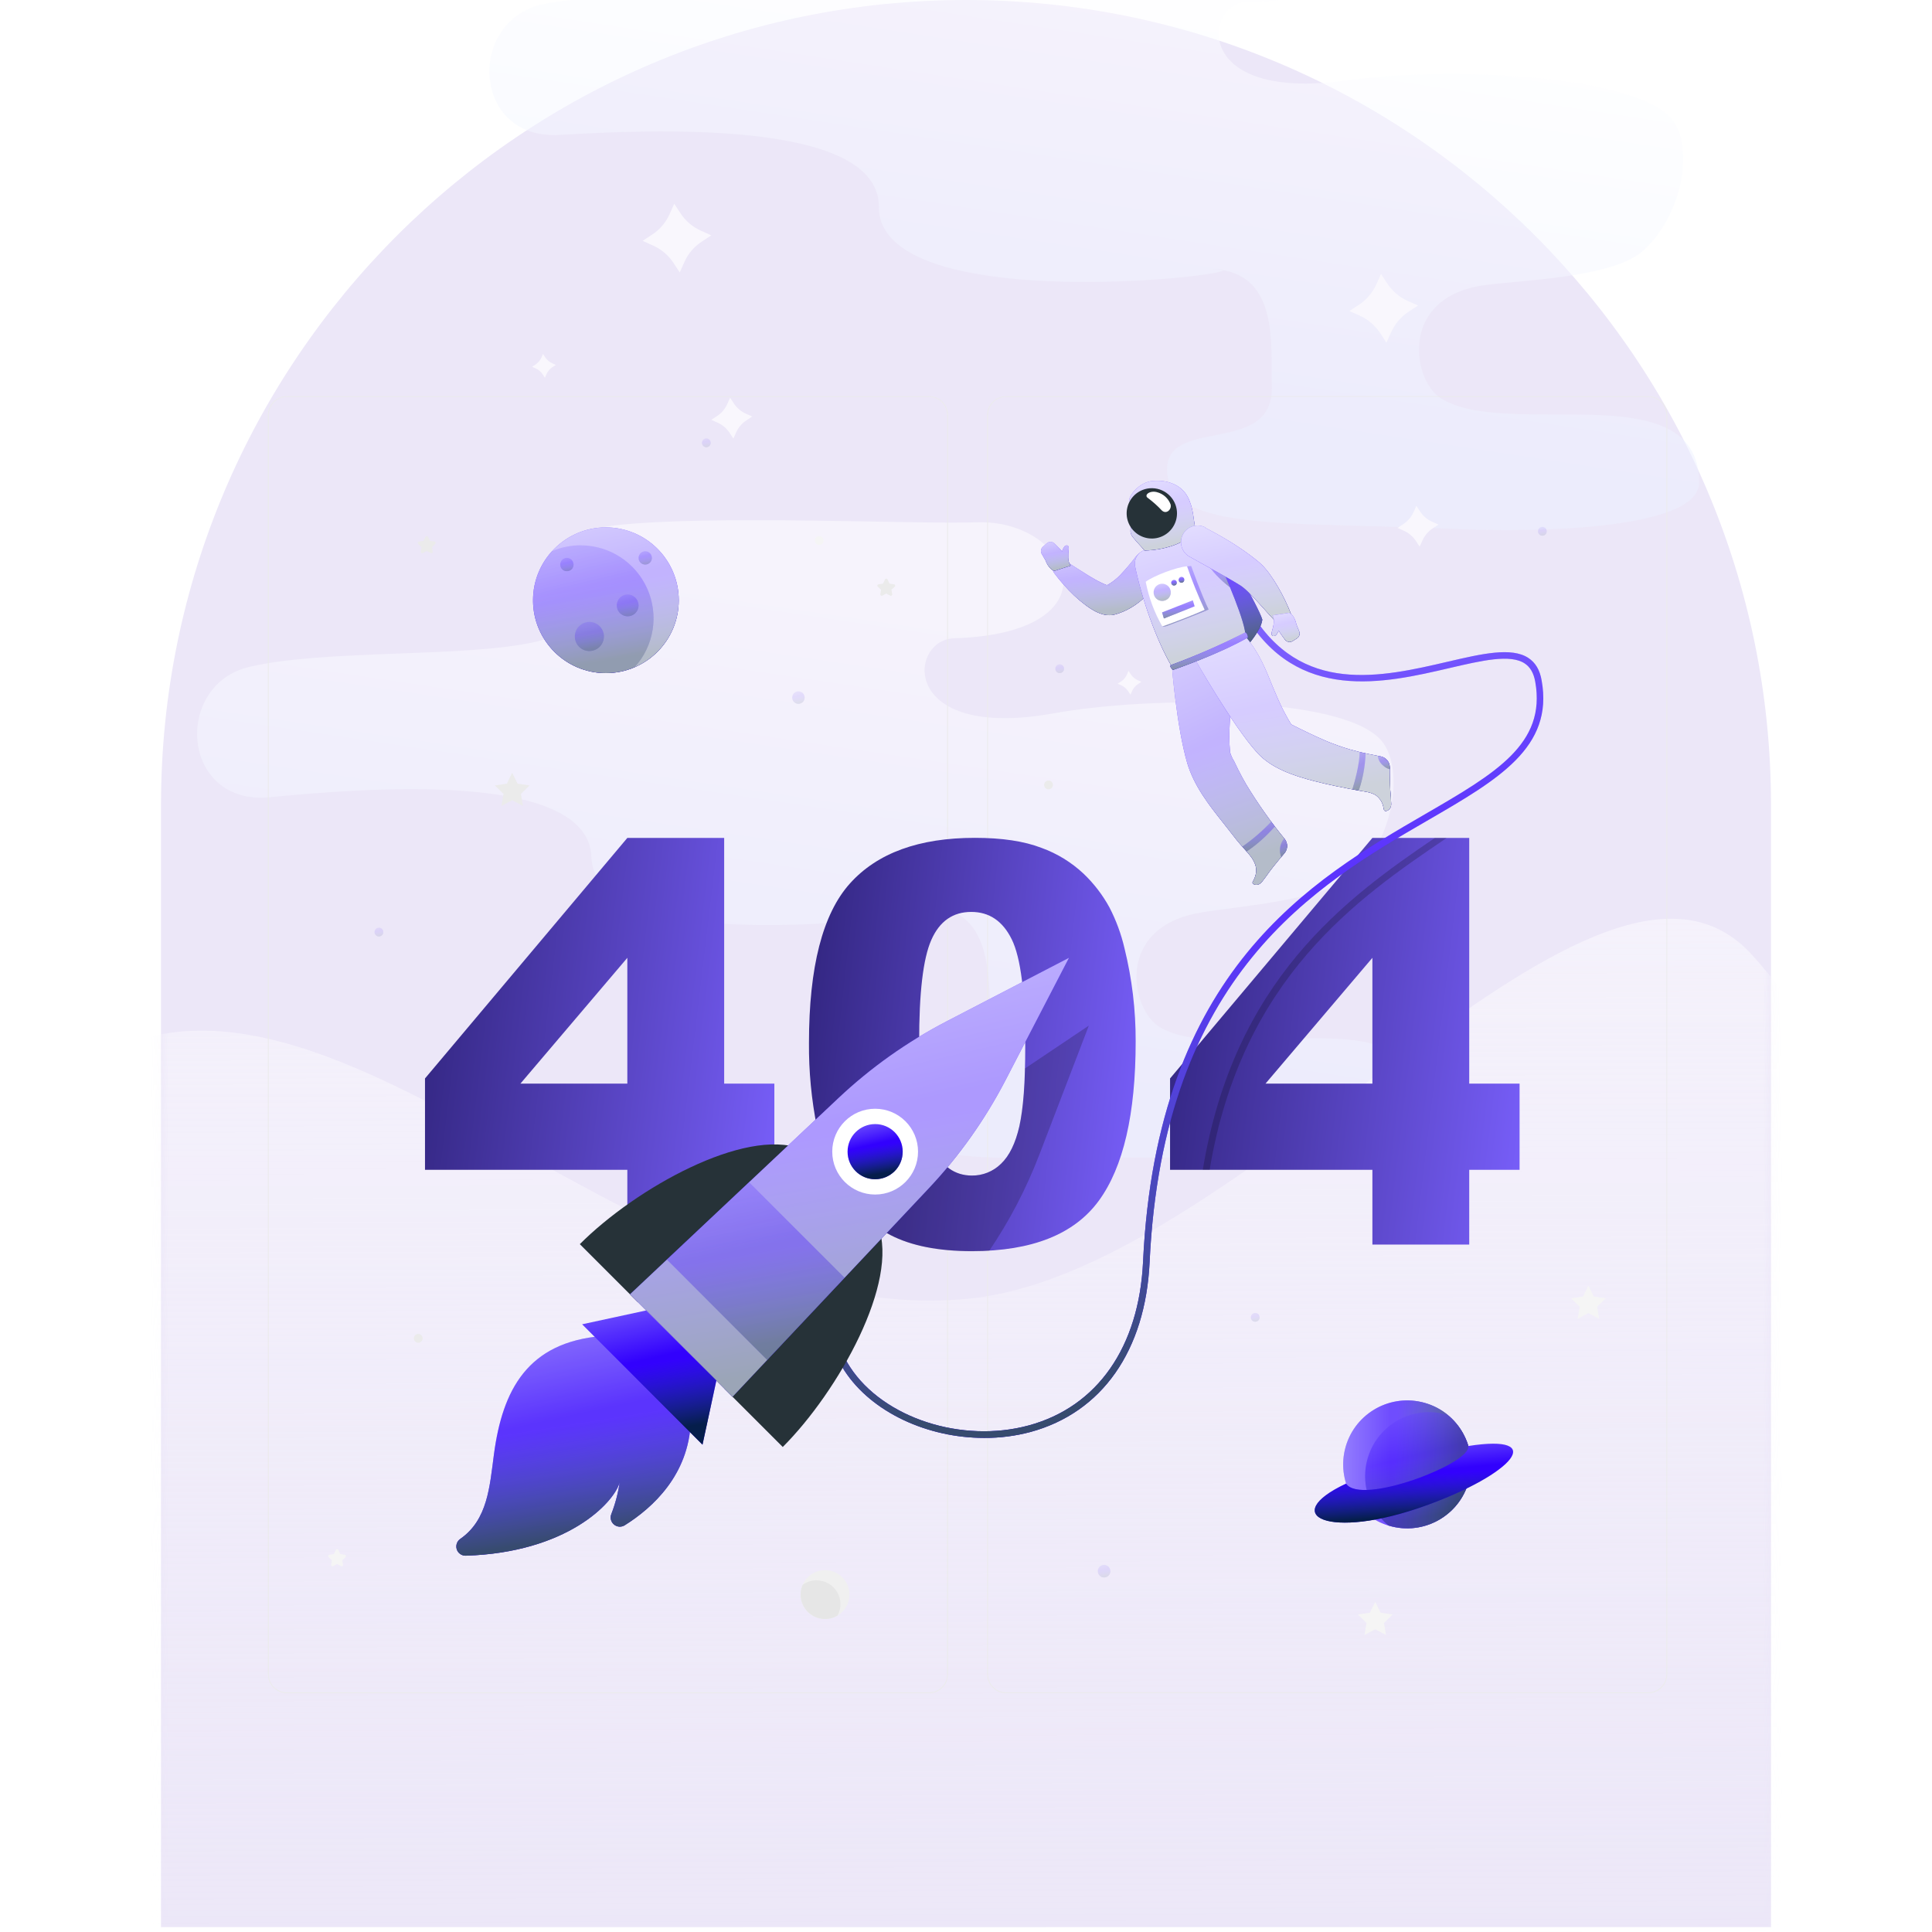 <svg width="200" height="200" viewBox="0 0 200 200" fill="none" xmlns="http://www.w3.org/2000/svg">
<path d="M16.667 83.333C16.667 37.31 53.977 0 100.001 0V0C146.024 0 183.334 37.31 183.334 83.333V199.494H16.667V83.333Z" fill="#ECE7F8"/>
<g opacity="0.5" filter="url(#filter0_i)">
<path fill-rule="evenodd" clip-rule="evenodd" d="M61.226 102.726C60.908 93.589 37.1 95.649 27.916 96.53C18.732 97.412 17.898 84.894 25.822 83.034C33.746 81.173 48.115 82.133 55.56 80.415C63.005 78.698 53.587 69.487 63.732 68.376C73.876 67.266 94.852 68.294 101.105 68.069C110.927 67.714 115.966 79.539 98.758 80.076C94.013 80.223 93.061 90.728 109.079 87.843C119.131 86.032 138.853 85.99 142.956 90.613C145.31 93.266 144.494 100.392 140.447 104.327C137.441 107.25 127.88 107.82 124.135 108.496C115.349 110.082 117.086 118.589 120.082 120.341C127.171 124.486 146.629 116.663 147.151 128.046C147.381 133.075 129.677 133.887 122.418 133.826C104.613 133.675 92.915 135.262 92.094 129.188C91.27 123.091 103.158 127.206 102.572 119.711C102.266 115.794 103.087 107.471 95.46 107.908C105.902 107.31 61.657 115.067 61.226 102.726Z" fill="url(#paint0_linear)"/>
</g>
<g opacity="0.5" filter="url(#filter1_i)">
<path fill-rule="evenodd" clip-rule="evenodd" d="M90.979 35.406C91.003 26.263 67.135 27.43 57.925 27.967C48.714 28.504 48.349 15.964 56.337 14.401C64.325 12.838 78.648 14.336 86.153 12.898C93.657 11.461 84.591 1.903 94.769 1.174C104.948 0.444 125.87 2.257 132.128 2.265C141.956 2.279 146.549 14.284 129.333 14.176C124.586 14.146 123.241 24.608 139.356 22.324C149.468 20.891 169.178 21.588 173.105 26.361C175.358 29.1 174.276 36.191 170.085 39.971C166.971 42.78 157.396 42.992 153.628 43.527C144.788 44.782 146.206 53.349 149.134 55.212C156.063 59.619 175.801 52.53 175.896 63.924C175.938 68.959 158.215 69.108 150.963 68.775C133.177 67.957 121.428 69.105 120.835 63.005C120.24 56.881 131.965 61.439 131.66 53.926C131.501 50.001 132.633 41.714 124.995 41.865C135.452 41.659 90.947 47.754 90.979 35.406Z" fill="url(#paint1_linear)"/>
</g>
<mask id="mask0" mask-type="alpha" maskUnits="userSpaceOnUse" x="16" y="0" width="168" height="200">
<path d="M16.669 83.333C16.669 37.31 53.978 0 100.002 0V0C146.026 0 183.335 37.31 183.335 83.333V200H16.669V83.333Z" fill="#ECE7F8"/>
</mask>
<g mask="url(#mask0)">
<path fill-rule="evenodd" clip-rule="evenodd" d="M181.418 98.899C196.429 115.608 200.189 139.327 196.938 166.496C192.352 204.83 196.437 251.832 159.824 279.389C123.104 307.026 87.281 284.88 56.929 271.874C34.754 262.372 25.987 241.087 17.381 218.355C5.527 187.038 -26.181 157.856 -0.598 119.906C25.137 81.731 61.756 138.888 100.742 134.388C129.581 131.06 165.511 81.191 181.418 98.899Z" fill="url(#paint2_linear)"/>
</g>
<path d="M75.291 41.813L75.584 41.175L75.964 41.762C76.274 42.23 76.71 42.601 77.223 42.831L77.87 43.116L77.283 43.504C76.811 43.812 76.436 44.249 76.205 44.764L75.921 45.402L75.532 44.815C75.224 44.345 74.787 43.974 74.273 43.746L73.635 43.461L74.221 43.073C74.694 42.767 75.066 42.329 75.291 41.813V41.813Z" fill="#F9F7FD"/>
<path d="M56.046 37.018L56.21 36.647L56.434 36.983C56.612 37.258 56.867 37.474 57.167 37.605L57.538 37.777L57.193 38.001C56.922 38.18 56.707 38.431 56.572 38.726L56.408 39.105L56.184 38.76C56.006 38.486 55.751 38.269 55.451 38.139L55.08 37.967L55.416 37.751C55.69 37.569 55.907 37.316 56.046 37.018Z" fill="#F9F7FD"/>
<path d="M116.661 69.823L116.825 69.452L117.05 69.797C117.234 70.066 117.487 70.28 117.783 70.418L118.154 70.582L117.817 70.806C117.542 70.984 117.326 71.239 117.196 71.539L117.024 71.91L116.799 71.574C116.622 71.3 116.371 71.081 116.075 70.944L115.695 70.78L116.04 70.556C116.315 70.378 116.531 70.123 116.661 69.823Z" fill="#F9F7FD"/>
<path d="M146.337 53.002L146.621 52.364L147.01 52.95C147.318 53.42 147.755 53.792 148.269 54.02L148.907 54.304L148.321 54.693C147.85 55.001 147.479 55.438 147.251 55.952L146.958 56.59L146.578 56.004C146.266 55.537 145.83 55.167 145.319 54.934L144.672 54.65L145.258 54.261C145.731 53.954 146.105 53.517 146.337 53.002V53.002Z" fill="#F9F7FD"/>
<path d="M142.48 29.435L142.963 28.357L143.61 29.349C144.13 30.138 144.863 30.763 145.724 31.152L146.802 31.626L145.81 32.273C145.022 32.798 144.398 33.533 144.007 34.395L143.524 35.474L142.877 34.481C142.357 33.693 141.624 33.068 140.764 32.679L139.685 32.196L140.677 31.549C141.466 31.029 142.091 30.296 142.48 29.435V29.435Z" fill="#F9F7FD"/>
<path d="M69.313 22.172L69.796 21.094L70.443 22.077C70.961 22.868 71.694 23.494 72.557 23.88L73.635 24.363L72.652 25.01C71.858 25.525 71.232 26.259 70.849 27.123L70.366 28.202L69.719 27.218C69.2 26.425 68.463 25.799 67.597 25.416L66.527 24.932L67.51 24.285C68.301 23.768 68.927 23.035 69.313 22.172V22.172Z" fill="#F9F7FD"/>
<path d="M96.171 175.282H29.7C29.179 175.282 28.679 175.075 28.31 174.707C27.942 174.338 27.734 173.838 27.734 173.317V42.964C27.739 42.446 27.948 41.95 28.316 41.585C28.684 41.22 29.182 41.016 29.7 41.016H96.171C96.429 41.016 96.684 41.066 96.923 41.165C97.161 41.264 97.378 41.409 97.561 41.591C97.743 41.774 97.888 41.99 97.987 42.229C98.085 42.468 98.136 42.723 98.136 42.981V173.317C98.136 173.575 98.085 173.83 97.987 174.069C97.888 174.307 97.743 174.524 97.561 174.707C97.378 174.889 97.161 175.034 96.923 175.133C96.684 175.231 96.429 175.282 96.171 175.282V175.282ZM29.7 41.084C29.202 41.085 28.724 41.284 28.372 41.636C28.02 41.988 27.821 42.466 27.82 42.964V173.317C27.821 173.815 28.02 174.292 28.372 174.645C28.724 174.997 29.202 175.195 29.7 175.196H96.171C96.669 175.195 97.146 174.997 97.499 174.645C97.851 174.292 98.049 173.815 98.05 173.317V42.964C98.049 42.466 97.851 41.988 97.499 41.636C97.146 41.284 96.669 41.085 96.171 41.084H29.7Z" fill="#EBEBEB"/>
<path d="M170.627 175.282H104.157C103.635 175.282 103.135 175.075 102.767 174.707C102.398 174.338 102.191 173.838 102.191 173.317V42.964C102.196 42.446 102.405 41.95 102.773 41.585C103.141 41.22 103.638 41.016 104.157 41.016H170.627C171.149 41.016 171.649 41.223 172.017 41.591C172.386 41.96 172.593 42.46 172.593 42.981V173.317C172.593 173.575 172.542 173.83 172.443 174.069C172.345 174.307 172.2 174.524 172.017 174.707C171.835 174.889 171.618 175.034 171.38 175.133C171.141 175.231 170.886 175.282 170.627 175.282V175.282ZM104.157 41.084C103.659 41.085 103.181 41.284 102.829 41.636C102.476 41.988 102.278 42.466 102.277 42.964V173.317C102.278 173.815 102.476 174.292 102.829 174.645C103.181 174.997 103.659 175.195 104.157 175.196H170.627C171.126 175.195 171.603 174.997 171.955 174.645C172.308 174.292 172.506 173.815 172.507 173.317V42.964C172.506 42.466 172.308 41.988 171.955 41.636C171.603 41.284 171.126 41.085 170.627 41.084H104.157Z" fill="#EBEBEB"/>
<path d="M53.022 80L53.579 81.125L54.825 81.308L53.923 82.186L54.137 83.425L53.022 82.84L51.91 83.425L52.123 82.186L51.221 81.308L52.467 81.125L53.022 80Z" fill="#EBEBEB"/>
<path d="M164.431 133.09L164.989 134.219L166.235 134.402L165.333 135.276L165.546 136.519L164.431 135.933L163.319 136.519L163.533 135.276L162.631 134.402L163.877 134.219L164.431 133.09Z" fill="#F5F5F5"/>
<path d="M142.366 165.823L142.924 166.949L144.167 167.131L143.265 168.009L143.478 169.248L142.366 168.663L141.254 169.248L141.464 168.009L140.566 167.131L141.809 166.949L142.366 165.823Z" fill="#F5F5F5"/>
<path d="M91.882 60L92.088 60.42L92.553 60.489C92.579 60.492 92.603 60.503 92.623 60.52C92.643 60.536 92.658 60.558 92.666 60.583C92.674 60.608 92.675 60.635 92.668 60.66C92.661 60.685 92.648 60.708 92.628 60.726L92.284 61.053L92.363 61.514C92.368 61.54 92.364 61.566 92.354 61.59C92.344 61.614 92.328 61.635 92.307 61.651C92.286 61.666 92.261 61.675 92.235 61.677C92.21 61.679 92.183 61.674 92.16 61.663L91.747 61.442L91.334 61.663C91.311 61.674 91.285 61.679 91.259 61.677C91.233 61.675 91.208 61.666 91.187 61.651C91.166 61.635 91.15 61.614 91.14 61.59C91.13 61.566 91.127 61.54 91.131 61.514L91.207 61.053L90.863 60.726C90.843 60.708 90.83 60.685 90.823 60.66C90.817 60.634 90.818 60.607 90.826 60.582C90.834 60.557 90.85 60.535 90.87 60.518C90.891 60.502 90.915 60.492 90.942 60.489L91.403 60.42L91.609 60C91.618 59.97 91.636 59.944 91.66 59.925C91.685 59.907 91.715 59.897 91.746 59.897C91.776 59.897 91.806 59.907 91.831 59.925C91.855 59.944 91.873 59.97 91.882 60V60Z" fill="#EBEBEB"/>
<path d="M35.029 160.463L35.235 160.88L35.696 160.949C35.723 160.952 35.747 160.963 35.768 160.98C35.788 160.997 35.803 161.019 35.811 161.044C35.819 161.069 35.821 161.096 35.814 161.122C35.808 161.148 35.794 161.171 35.776 161.19L35.431 161.513L35.511 161.974C35.515 162 35.511 162.026 35.502 162.05C35.492 162.074 35.475 162.095 35.454 162.111C35.433 162.126 35.408 162.135 35.383 162.137C35.357 162.139 35.331 162.134 35.307 162.122L34.894 161.906L34.481 162.122C34.458 162.134 34.432 162.139 34.406 162.137C34.38 162.135 34.355 162.126 34.334 162.111C34.313 162.095 34.297 162.074 34.287 162.05C34.277 162.026 34.274 162 34.278 161.974L34.357 161.513L34.013 161.19C33.994 161.171 33.981 161.148 33.974 161.123C33.968 161.097 33.969 161.071 33.977 161.046C33.984 161.021 33.999 160.998 34.019 160.981C34.039 160.964 34.063 160.953 34.089 160.949L34.55 160.88L34.76 160.463C34.769 160.435 34.787 160.41 34.811 160.393C34.836 160.375 34.864 160.366 34.894 160.366C34.924 160.366 34.953 160.375 34.977 160.393C35.002 160.41 35.019 160.435 35.029 160.463V160.463Z" fill="#F5F5F5"/>
<path d="M44.312 55.577L44.519 55.996L44.984 56.062C45.01 56.066 45.034 56.077 45.054 56.094C45.074 56.112 45.088 56.134 45.096 56.159C45.104 56.184 45.105 56.211 45.098 56.236C45.092 56.261 45.078 56.285 45.059 56.303L44.715 56.647L44.794 57.105C44.8 57.131 44.798 57.158 44.788 57.183C44.779 57.208 44.762 57.229 44.741 57.245C44.719 57.26 44.694 57.269 44.667 57.271C44.641 57.272 44.614 57.266 44.591 57.253L44.178 57.036L43.765 57.253C43.742 57.266 43.716 57.272 43.689 57.271C43.663 57.269 43.637 57.26 43.615 57.245C43.594 57.229 43.578 57.208 43.568 57.183C43.559 57.158 43.556 57.131 43.562 57.105L43.638 56.647L43.293 56.303C43.275 56.284 43.261 56.261 43.255 56.235C43.248 56.21 43.249 56.183 43.258 56.158C43.266 56.133 43.281 56.11 43.301 56.093C43.322 56.076 43.346 56.066 43.373 56.062L43.834 55.996L44.054 55.577C44.065 55.551 44.083 55.53 44.106 55.515C44.129 55.5 44.156 55.492 44.183 55.492C44.211 55.492 44.237 55.5 44.26 55.515C44.283 55.53 44.301 55.551 44.312 55.577Z" fill="#EBEBEB"/>
<path d="M43.755 138.543C43.755 138.633 43.729 138.722 43.679 138.798C43.629 138.874 43.558 138.933 43.474 138.968C43.391 139.003 43.299 139.013 43.21 138.996C43.121 138.978 43.039 138.935 42.974 138.871C42.91 138.807 42.866 138.726 42.848 138.637C42.83 138.548 42.839 138.456 42.874 138.372C42.908 138.288 42.967 138.216 43.042 138.166C43.118 138.115 43.206 138.088 43.297 138.088C43.418 138.088 43.534 138.136 43.619 138.221C43.705 138.306 43.754 138.422 43.755 138.543V138.543Z" fill="#EBEBEB"/>
<path d="M109 81.253C109.001 81.343 108.975 81.432 108.925 81.508C108.875 81.584 108.803 81.643 108.72 81.678C108.636 81.713 108.544 81.723 108.455 81.706C108.366 81.688 108.284 81.645 108.22 81.581C108.155 81.517 108.111 81.436 108.094 81.347C108.076 81.258 108.084 81.165 108.119 81.082C108.154 80.998 108.212 80.926 108.288 80.876C108.363 80.825 108.452 80.798 108.542 80.798C108.602 80.798 108.662 80.809 108.717 80.832C108.773 80.854 108.823 80.888 108.866 80.93C108.908 80.972 108.942 81.022 108.965 81.078C108.988 81.133 109 81.193 109 81.253V81.253Z" fill="#EBEBEB"/>
<path d="M85.262 55.955C85.262 56.046 85.235 56.134 85.185 56.21C85.134 56.285 85.063 56.343 84.979 56.378C84.896 56.413 84.803 56.422 84.715 56.404C84.626 56.387 84.544 56.343 84.48 56.279C84.416 56.215 84.373 56.133 84.355 56.044C84.337 55.956 84.346 55.864 84.381 55.78C84.416 55.696 84.474 55.625 84.55 55.575C84.625 55.524 84.713 55.497 84.804 55.497C84.925 55.498 85.041 55.547 85.127 55.633C85.212 55.718 85.261 55.834 85.262 55.955V55.955Z" fill="#F5F5F5"/>
<path d="M85.987 167.535C87.347 167.214 88.189 165.851 87.868 164.491C87.547 163.131 86.184 162.289 84.825 162.61C83.465 162.931 82.622 164.294 82.943 165.654C83.264 167.014 84.627 167.856 85.987 167.535Z" fill="#F0F0F0"/>
<path d="M84.536 163.592C84.017 163.591 83.512 163.755 83.093 164.06C82.879 164.551 82.827 165.097 82.943 165.62C83.06 166.142 83.339 166.614 83.741 166.968C84.143 167.321 84.647 167.538 85.18 167.586C85.714 167.635 86.248 167.513 86.708 167.238C86.708 167.238 86.708 167.238 86.708 167.238C86.911 166.862 87.013 166.439 87.004 166.012C86.995 165.584 86.875 165.167 86.656 164.8C86.437 164.432 86.127 164.128 85.755 163.917C85.383 163.706 84.963 163.596 84.536 163.596V163.592Z" fill="#E6E6E6"/>
<path d="M64.942 121.097H43.996V111.641L64.942 86.74H74.966V112.178H80.161V121.097H74.966V128.835H64.942V121.097ZM64.942 112.178V99.153L53.872 112.178H64.942Z" fill="url(#paint3_linear)"/>
<path d="M83.744 107.972C83.744 100.103 85.16 94.595 87.992 91.449C90.824 88.302 95.139 86.73 100.938 86.733C103.722 86.733 106.009 87.077 107.799 87.765C109.425 88.351 110.914 89.264 112.174 90.447C113.236 91.461 114.136 92.632 114.842 93.92C115.54 95.265 116.066 96.692 116.408 98.168C117.186 101.321 117.575 104.558 117.564 107.806C117.564 115.315 116.294 120.81 113.754 124.292C111.213 127.773 106.838 129.515 100.628 129.517C97.145 129.517 94.33 128.962 92.184 127.851C90.022 126.722 88.2 125.036 86.907 122.966C85.909 121.442 85.132 119.358 84.577 116.712C84 113.835 83.721 110.906 83.744 107.972V107.972ZM95.152 107.999C95.152 113.277 95.616 116.877 96.546 118.798C97.475 120.718 98.826 121.683 100.597 121.693C101.16 121.699 101.718 121.594 102.239 121.383C102.76 121.172 103.234 120.859 103.634 120.464C104.492 119.644 105.123 118.35 105.527 116.581C105.931 114.811 106.133 112.058 106.133 108.319C106.133 102.825 105.667 99.132 104.735 97.239C103.803 95.345 102.406 94.4 100.542 94.402C98.642 94.402 97.265 95.367 96.412 97.297C95.558 99.227 95.138 102.794 95.152 107.999Z" fill="url(#paint4_linear)"/>
<path d="M142.07 121.097H121.124V111.641L142.07 86.74H152.094V112.178H157.306V121.097H152.094V128.835H142.07V121.097ZM142.07 112.178V99.153L131.003 112.178H142.07Z" fill="url(#paint5_linear)"/>
<g opacity="0.3">
<g opacity="0.3">
<path d="M83.297 72.21C83.297 72.337 83.259 72.462 83.188 72.568C83.117 72.674 83.016 72.756 82.898 72.805C82.781 72.853 82.651 72.866 82.526 72.841C82.401 72.816 82.287 72.754 82.197 72.664C82.107 72.573 82.046 72.458 82.021 72.333C81.997 72.208 82.01 72.079 82.059 71.961C82.109 71.843 82.192 71.743 82.298 71.673C82.404 71.603 82.529 71.565 82.656 71.566C82.741 71.566 82.824 71.583 82.902 71.615C82.98 71.647 83.051 71.695 83.11 71.755C83.17 71.815 83.217 71.885 83.249 71.964C83.281 72.042 83.297 72.125 83.297 72.21V72.21Z" fill="url(#paint6_linear)"/>
<path d="M83.297 72.21C83.297 72.337 83.259 72.462 83.188 72.568C83.117 72.674 83.016 72.756 82.898 72.805C82.781 72.853 82.651 72.866 82.526 72.841C82.401 72.816 82.287 72.754 82.197 72.664C82.107 72.573 82.046 72.458 82.021 72.333C81.997 72.208 82.01 72.079 82.059 71.961C82.109 71.843 82.192 71.743 82.298 71.673C82.404 71.603 82.529 71.565 82.656 71.566C82.741 71.566 82.824 71.583 82.902 71.615C82.98 71.647 83.051 71.695 83.11 71.755C83.17 71.815 83.217 71.885 83.249 71.964C83.281 72.042 83.297 72.125 83.297 72.21V72.21Z" fill="url(#paint7_linear)"/>
</g>
<g opacity="0.3">
<path d="M39.225 96.936C39.476 96.936 39.679 96.732 39.679 96.481C39.679 96.23 39.476 96.027 39.225 96.027C38.974 96.027 38.77 96.23 38.77 96.481C38.77 96.732 38.974 96.936 39.225 96.936Z" fill="url(#paint8_linear)"/>
<path d="M39.225 96.936C39.476 96.936 39.679 96.732 39.679 96.481C39.679 96.23 39.476 96.027 39.225 96.027C38.974 96.027 38.77 96.23 38.77 96.481C38.77 96.732 38.974 96.936 39.225 96.936Z" fill="url(#paint9_linear)"/>
</g>
<g opacity="0.3">
<path d="M114.294 163.293C114.654 163.293 114.945 163.002 114.945 162.642C114.945 162.283 114.654 161.992 114.294 161.992C113.935 161.992 113.644 162.283 113.644 162.642C113.644 163.002 113.935 163.293 114.294 163.293Z" fill="url(#paint10_linear)"/>
<path d="M114.294 163.293C114.654 163.293 114.945 163.002 114.945 162.642C114.945 162.283 114.654 161.992 114.294 161.992C113.935 161.992 113.644 162.283 113.644 162.642C113.644 163.002 113.935 163.293 114.294 163.293Z" fill="url(#paint11_linear)"/>
</g>
<g opacity="0.3">
<path d="M129.94 136.822C130.191 136.822 130.394 136.618 130.394 136.367C130.394 136.116 130.191 135.913 129.94 135.913C129.689 135.913 129.485 136.116 129.485 136.367C129.485 136.618 129.689 136.822 129.94 136.822Z" fill="url(#paint12_linear)"/>
<path d="M129.94 136.822C130.191 136.822 130.394 136.618 130.394 136.367C130.394 136.116 130.191 135.913 129.94 135.913C129.689 135.913 129.485 136.116 129.485 136.367C129.485 136.618 129.689 136.822 129.94 136.822Z" fill="url(#paint13_linear)"/>
</g>
<g opacity="0.3">
<path d="M160.118 54.998C160.118 55.088 160.092 55.176 160.042 55.251C159.992 55.325 159.921 55.384 159.838 55.418C159.755 55.452 159.663 55.461 159.575 55.444C159.487 55.426 159.406 55.383 159.343 55.319C159.279 55.256 159.236 55.175 159.218 55.087C159.201 54.999 159.21 54.907 159.244 54.824C159.278 54.741 159.337 54.67 159.411 54.62C159.486 54.571 159.574 54.544 159.664 54.544C159.784 54.544 159.9 54.592 159.985 54.677C160.07 54.762 160.118 54.878 160.118 54.998V54.998Z" fill="url(#paint14_linear)"/>
<path d="M160.118 54.998C160.118 55.088 160.092 55.176 160.042 55.251C159.992 55.325 159.921 55.384 159.838 55.418C159.755 55.452 159.663 55.461 159.575 55.444C159.487 55.426 159.406 55.383 159.343 55.319C159.279 55.256 159.236 55.175 159.218 55.087C159.201 54.999 159.21 54.907 159.244 54.824C159.278 54.741 159.337 54.67 159.411 54.62C159.486 54.571 159.574 54.544 159.664 54.544C159.784 54.544 159.9 54.592 159.985 54.677C160.07 54.762 160.118 54.878 160.118 54.998V54.998Z" fill="url(#paint15_linear)"/>
</g>
<g opacity="0.3">
<path d="M73.572 45.835C73.572 45.925 73.546 46.013 73.496 46.087C73.446 46.162 73.375 46.22 73.292 46.255C73.209 46.289 73.117 46.298 73.029 46.281C72.941 46.263 72.86 46.22 72.796 46.156C72.733 46.093 72.69 46.012 72.672 45.923C72.654 45.835 72.663 45.744 72.698 45.661C72.732 45.578 72.79 45.507 72.865 45.457C72.94 45.407 73.028 45.38 73.118 45.38C73.238 45.381 73.353 45.43 73.438 45.515C73.523 45.6 73.571 45.715 73.572 45.835V45.835Z" fill="url(#paint16_linear)"/>
<path d="M73.572 45.835C73.572 45.925 73.546 46.013 73.496 46.087C73.446 46.162 73.375 46.22 73.292 46.255C73.209 46.289 73.117 46.298 73.029 46.281C72.941 46.263 72.86 46.22 72.796 46.156C72.733 46.093 72.69 46.012 72.672 45.923C72.654 45.835 72.663 45.744 72.698 45.661C72.732 45.578 72.79 45.507 72.865 45.457C72.94 45.407 73.028 45.38 73.118 45.38C73.238 45.381 73.353 45.43 73.438 45.515C73.523 45.6 73.571 45.715 73.572 45.835V45.835Z" fill="url(#paint17_linear)"/>
</g>
<g opacity="0.3">
<path d="M109.699 69.676C109.95 69.676 110.153 69.473 110.153 69.222C110.153 68.971 109.95 68.767 109.699 68.767C109.448 68.767 109.245 68.971 109.245 69.222C109.245 69.473 109.448 69.676 109.699 69.676Z" fill="url(#paint18_linear)"/>
<path d="M109.699 69.676C109.95 69.676 110.153 69.473 110.153 69.222C110.153 68.971 109.95 68.767 109.699 68.767C109.448 68.767 109.245 68.971 109.245 69.222C109.245 69.473 109.448 69.676 109.699 69.676Z" fill="url(#paint19_linear)"/>
</g>
</g>
<path d="M62.722 69.68C66.887 69.68 70.264 66.303 70.264 62.138C70.264 57.972 66.887 54.596 62.722 54.596C58.557 54.596 55.18 57.972 55.18 62.138C55.18 66.303 58.557 69.68 62.722 69.68Z" fill="url(#paint20_linear)"/>
<path d="M62.722 69.68C66.887 69.68 70.264 66.303 70.264 62.138C70.264 57.972 66.887 54.596 62.722 54.596C58.557 54.596 55.18 57.972 55.18 62.138C55.18 66.303 58.557 69.68 62.722 69.68Z" fill="url(#paint21_linear)"/>
<path opacity="0.7" d="M62.722 69.68C66.887 69.68 70.264 66.303 70.264 62.138C70.264 57.972 66.887 54.596 62.722 54.596C58.557 54.596 55.18 57.972 55.18 62.138C55.18 66.303 58.557 69.68 62.722 69.68Z" fill="white"/>
<g opacity="0.2">
<path d="M60.123 56.447C59.096 56.444 58.079 56.652 57.135 57.057C55.975 58.332 55.286 59.965 55.184 61.686C55.081 63.407 55.571 65.111 56.572 66.514C57.572 67.918 59.023 68.937 60.683 69.401C62.343 69.866 64.112 69.748 65.696 69.067V69.067C66.678 67.985 67.325 66.641 67.557 65.198C67.79 63.756 67.599 62.277 67.007 60.941C66.416 59.605 65.449 58.47 64.225 57.673C63 56.876 61.57 56.451 60.109 56.451L60.123 56.447Z" fill="url(#paint22_linear)"/>
<path d="M60.123 56.447C59.096 56.444 58.079 56.652 57.135 57.057C55.975 58.332 55.286 59.965 55.184 61.686C55.081 63.407 55.571 65.111 56.572 66.514C57.572 67.918 59.023 68.937 60.683 69.401C62.343 69.866 64.112 69.748 65.696 69.067V69.067C66.678 67.985 67.325 66.641 67.557 65.198C67.79 63.756 67.599 62.277 67.007 60.941C66.416 59.605 65.449 58.47 64.225 57.673C63 56.876 61.57 56.451 60.109 56.451L60.123 56.447Z" fill="url(#paint23_linear)"/>
</g>
<g opacity="0.2">
<path d="M59.373 58.441C59.373 58.577 59.332 58.71 59.257 58.823C59.181 58.936 59.073 59.025 58.947 59.077C58.822 59.129 58.683 59.142 58.55 59.116C58.416 59.089 58.294 59.024 58.197 58.927C58.101 58.831 58.035 58.708 58.009 58.575C57.982 58.441 57.996 58.303 58.048 58.177C58.1 58.051 58.188 57.944 58.302 57.868C58.415 57.792 58.548 57.752 58.684 57.752C58.867 57.752 59.042 57.825 59.171 57.954C59.3 58.083 59.373 58.258 59.373 58.441Z" fill="url(#paint24_linear)"/>
<path d="M59.373 58.441C59.373 58.577 59.332 58.71 59.257 58.823C59.181 58.936 59.073 59.025 58.947 59.077C58.822 59.129 58.683 59.142 58.55 59.116C58.416 59.089 58.294 59.024 58.197 58.927C58.101 58.831 58.035 58.708 58.009 58.575C57.982 58.441 57.996 58.303 58.048 58.177C58.1 58.051 58.188 57.944 58.302 57.868C58.415 57.792 58.548 57.752 58.684 57.752C58.867 57.752 59.042 57.825 59.171 57.954C59.3 58.083 59.373 58.258 59.373 58.441Z" fill="url(#paint25_linear)"/>
</g>
<g opacity="0.2">
<path d="M67.483 57.752C67.483 57.888 67.442 58.021 67.367 58.135C67.291 58.248 67.183 58.336 67.058 58.388C66.932 58.44 66.793 58.454 66.66 58.427C66.526 58.401 66.404 58.335 66.307 58.239C66.211 58.143 66.145 58.02 66.119 57.886C66.092 57.753 66.106 57.614 66.158 57.489C66.21 57.363 66.299 57.255 66.412 57.18C66.525 57.104 66.658 57.064 66.794 57.064C66.977 57.064 67.152 57.136 67.281 57.265C67.41 57.394 67.483 57.569 67.483 57.752Z" fill="url(#paint26_linear)"/>
<path d="M67.483 57.752C67.483 57.888 67.442 58.021 67.367 58.135C67.291 58.248 67.183 58.336 67.058 58.388C66.932 58.44 66.793 58.454 66.66 58.427C66.526 58.401 66.404 58.335 66.307 58.239C66.211 58.143 66.145 58.02 66.119 57.886C66.092 57.753 66.106 57.614 66.158 57.489C66.21 57.363 66.299 57.255 66.412 57.18C66.525 57.104 66.658 57.064 66.794 57.064C66.977 57.064 67.152 57.136 67.281 57.265C67.41 57.394 67.483 57.569 67.483 57.752Z" fill="url(#paint27_linear)"/>
</g>
<g opacity="0.2">
<path d="M66.106 62.668C66.106 62.891 66.04 63.109 65.915 63.295C65.791 63.481 65.615 63.625 65.409 63.711C65.203 63.796 64.975 63.819 64.757 63.775C64.537 63.731 64.336 63.624 64.178 63.466C64.02 63.308 63.913 63.107 63.869 62.888C63.826 62.669 63.848 62.442 63.934 62.236C64.019 62.029 64.164 61.853 64.35 61.729C64.535 61.605 64.753 61.539 64.977 61.539C65.276 61.539 65.563 61.658 65.775 61.869C65.987 62.081 66.106 62.368 66.106 62.668V62.668Z" fill="url(#paint28_linear)"/>
<path d="M66.106 62.668C66.106 62.891 66.04 63.109 65.915 63.295C65.791 63.481 65.615 63.625 65.409 63.711C65.203 63.796 64.975 63.819 64.757 63.775C64.537 63.731 64.336 63.624 64.178 63.466C64.02 63.308 63.913 63.107 63.869 62.888C63.826 62.669 63.848 62.442 63.934 62.236C64.019 62.029 64.164 61.853 64.35 61.729C64.535 61.605 64.753 61.539 64.977 61.539C65.276 61.539 65.563 61.658 65.775 61.869C65.987 62.081 66.106 62.368 66.106 62.668V62.668Z" fill="url(#paint29_linear)"/>
</g>
<g opacity="0.2">
<path d="M62.519 65.886C62.519 66.184 62.43 66.476 62.265 66.724C62.099 66.972 61.864 67.165 61.588 67.279C61.313 67.393 61.01 67.423 60.717 67.365C60.425 67.307 60.156 67.163 59.945 66.952C59.734 66.742 59.591 66.473 59.532 66.18C59.474 65.888 59.504 65.585 59.618 65.309C59.732 65.034 59.926 64.798 60.173 64.633C60.421 64.467 60.713 64.379 61.011 64.379C61.411 64.379 61.794 64.537 62.077 64.82C62.36 65.103 62.519 65.486 62.519 65.886V65.886Z" fill="url(#paint30_linear)"/>
<path d="M62.519 65.886C62.519 66.184 62.43 66.476 62.265 66.724C62.099 66.972 61.864 67.165 61.588 67.279C61.313 67.393 61.01 67.423 60.717 67.365C60.425 67.307 60.156 67.163 59.945 66.952C59.734 66.742 59.591 66.473 59.532 66.18C59.474 65.888 59.504 65.585 59.618 65.309C59.732 65.034 59.926 64.798 60.173 64.633C60.421 64.467 60.713 64.379 61.011 64.379C61.411 64.379 61.794 64.537 62.077 64.82C62.36 65.103 62.519 65.486 62.519 65.886V65.886Z" fill="url(#paint31_linear)"/>
</g>
<path d="M152.108 153.113C152.948 149.554 150.744 145.989 147.186 145.149C143.628 144.31 140.063 146.513 139.223 150.071C138.383 153.63 140.587 157.195 144.145 158.035C147.703 158.874 151.268 156.671 152.108 153.113Z" fill="url(#paint32_linear)"/>
<path d="M152.108 153.113C152.948 149.554 150.744 145.989 147.186 145.149C143.628 144.31 140.063 146.513 139.223 150.071C138.383 153.63 140.587 157.195 144.145 158.035C147.703 158.874 151.268 156.671 152.108 153.113Z" fill="url(#paint33_linear)"/>
<path opacity="0.3" d="M152.108 153.113C152.948 149.554 150.744 145.989 147.186 145.149C143.628 144.31 140.063 146.513 139.223 150.071C138.383 153.63 140.587 157.195 144.145 158.035C147.703 158.874 151.268 156.671 152.108 153.113Z" fill="white"/>
<g opacity="0.4">
<path d="M149.846 146.467C148.379 146.024 146.803 146.104 145.389 146.694C143.974 147.284 142.808 148.347 142.09 149.701C141.372 151.055 141.146 152.617 141.451 154.119C141.757 155.621 142.574 156.97 143.764 157.937C144.381 158.124 145.023 158.219 145.667 158.219C147.034 158.219 148.367 157.795 149.483 157.007C150.6 156.219 151.445 155.105 151.903 153.817C152.361 152.53 152.409 151.132 152.041 149.816C151.673 148.5 150.906 147.33 149.846 146.467V146.467Z" fill="url(#paint34_linear)"/>
<path d="M149.846 146.467C148.379 146.024 146.803 146.104 145.389 146.694C143.974 147.284 142.808 148.347 142.09 149.701C141.372 151.055 141.146 152.617 141.451 154.119C141.757 155.621 142.574 156.97 143.764 157.937C144.381 158.124 145.023 158.219 145.667 158.219C147.034 158.219 148.367 157.795 149.483 157.007C150.6 156.219 151.445 155.105 151.903 153.817C152.361 152.53 152.409 151.132 152.041 149.816C151.673 148.5 150.906 147.33 149.846 146.467V146.467Z" fill="url(#paint35_linear)"/>
</g>
<path d="M139.347 153.579C132.28 156.904 137.551 159.468 147.509 155.888C156.731 152.574 160.246 148.395 151.984 149.692C152.428 151.431 140.879 155.93 139.347 153.579Z" fill="url(#paint36_linear)"/>
<path d="M139.347 153.579C132.28 156.904 137.551 159.468 147.509 155.888C156.731 152.574 160.246 148.395 151.984 149.692C152.428 151.431 140.879 155.93 139.347 153.579Z" fill="url(#paint37_linear)"/>
<path opacity="0.2" d="M149.767 86.74C140.511 92.994 128.528 101.256 125.22 121.097H124.514C127.733 101.476 139.278 93.018 148.538 86.74H149.767Z" fill="black"/>
<path d="M101.885 148.852C96.033 148.852 90.246 146.212 87.427 141.902C85.689 139.238 83.668 133.658 89.685 126.212L90.219 126.646C85.964 131.913 85.179 137.197 88.005 141.527C91.448 146.794 99.568 149.444 106.501 147.558C113.602 145.627 117.912 139.451 118.329 130.615C119.75 100.388 135.809 91.077 147.533 84.278C154.82 80.055 160.084 77.005 158.927 70.564C158.765 69.673 158.411 69.056 157.836 68.678C156.338 67.69 153.412 68.375 150.025 69.163C143.378 70.712 134.277 72.833 128.855 63.611L129.451 63.267C134.614 72.055 143.072 70.082 149.87 68.499C153.412 67.676 156.469 66.964 158.214 68.11C158.955 68.595 159.409 69.363 159.591 70.451C160.834 77.363 155.116 80.681 147.87 84.881C136.28 91.6 120.411 100.801 119.007 130.663C118.573 139.82 114.077 146.226 106.67 148.24C105.109 148.655 103.5 148.861 101.885 148.852Z" fill="url(#paint38_linear)"/>
<path d="M101.885 148.852C96.033 148.852 90.246 146.212 87.427 141.902C85.689 139.238 83.668 133.658 89.685 126.212L90.219 126.646C85.964 131.913 85.179 137.197 88.005 141.527C91.448 146.794 99.568 149.444 106.501 147.558C113.602 145.627 117.912 139.451 118.329 130.615C119.75 100.388 135.809 91.077 147.533 84.278C154.82 80.055 160.084 77.005 158.927 70.564C158.765 69.673 158.411 69.056 157.836 68.678C156.338 67.69 153.412 68.375 150.025 69.163C143.378 70.712 134.277 72.833 128.855 63.611L129.451 63.267C134.614 72.055 143.072 70.082 149.87 68.499C153.412 67.676 156.469 66.964 158.214 68.11C158.955 68.595 159.409 69.363 159.591 70.451C160.834 77.363 155.116 80.681 147.87 84.881C136.28 91.6 120.411 100.801 119.007 130.663C118.573 139.82 114.077 146.226 106.67 148.24C105.109 148.655 103.5 148.861 101.885 148.852Z" fill="url(#paint39_linear)"/>
<path opacity="0.2" d="M101.885 148.852C96.033 148.852 90.246 146.212 87.427 141.902C85.689 139.238 83.668 133.658 89.685 126.212L90.219 126.646C85.964 131.913 85.179 137.197 88.005 141.527C91.448 146.794 99.568 149.444 106.501 147.558C113.602 145.627 117.912 139.451 118.329 130.615C119.75 100.388 135.809 91.077 147.533 84.278C154.82 80.055 160.084 77.005 158.927 70.564C158.765 69.673 158.411 69.056 157.836 68.678C156.338 67.69 153.412 68.375 150.025 69.163C143.378 70.712 134.277 72.833 128.855 63.611L129.451 63.267C134.614 72.055 143.072 70.082 149.87 68.499C153.412 67.676 156.469 66.964 158.214 68.11C158.955 68.595 159.409 69.363 159.591 70.451C160.834 77.363 155.116 80.681 147.87 84.881C136.28 91.6 120.411 100.801 119.007 130.663C118.573 139.82 114.077 146.226 106.67 148.24C105.109 148.655 103.5 148.861 101.885 148.852Z" fill="white"/>
<path d="M121.768 55.473C123.354 55.482 124.929 55.73 126.442 56.206C126.442 56.206 130.229 62.668 130.676 64.148C130.518 65.607 128.057 68 128.057 68L121.768 55.473Z" fill="url(#paint40_linear)"/>
<path d="M121.768 55.473C123.354 55.482 124.929 55.73 126.442 56.206C126.442 56.206 130.229 62.668 130.676 64.148C130.518 65.607 128.057 68 128.057 68L121.768 55.473Z" fill="url(#paint41_linear)"/>
<path opacity="0.3" d="M121.768 55.473C123.354 55.482 124.929 55.73 126.442 56.206C126.442 56.206 130.229 62.668 130.676 64.148C130.518 65.607 128.057 68 128.057 68L121.768 55.473Z" fill="white"/>
<path d="M132.983 86.843C131.524 85.06 130.195 83.176 129.003 81.204C128.714 80.707 128.44 80.199 128.181 79.683C128.033 79.39 127.891 79.098 127.754 78.802C127.573 78.514 127.433 78.202 127.337 77.876C126.924 73.514 128.418 70.303 126.993 66.802L121.32 69.019C121.32 69.019 121.802 75.256 122.904 79.001C123.592 81.318 125.134 83.321 126.625 85.177C127.089 85.755 127.537 86.351 128.002 86.932C128.466 87.514 128.934 87.986 129.378 88.533C130.05 89.363 130.27 90.158 129.764 91.135L129.678 91.29C129.533 91.545 130.208 91.834 130.635 91.29C131.323 90.402 131.227 90.457 131.826 89.7C132.191 89.242 132.607 88.743 132.969 88.323C133.143 88.117 133.24 87.856 133.242 87.585C133.245 87.315 133.153 87.053 132.983 86.843V86.843Z" fill="url(#paint42_linear)"/>
<path d="M132.983 86.843C131.524 85.06 130.195 83.176 129.003 81.204C128.714 80.707 128.44 80.199 128.181 79.683C128.033 79.39 127.891 79.098 127.754 78.802C127.573 78.514 127.433 78.202 127.337 77.876C126.924 73.514 128.418 70.303 126.993 66.802L121.32 69.019C121.32 69.019 121.802 75.256 122.904 79.001C123.592 81.318 125.134 83.321 126.625 85.177C127.089 85.755 127.537 86.351 128.002 86.932C128.466 87.514 128.934 87.986 129.378 88.533C130.05 89.363 130.27 90.158 129.764 91.135L129.678 91.29C129.533 91.545 130.208 91.834 130.635 91.29C131.323 90.402 131.227 90.457 131.826 89.7C132.191 89.242 132.607 88.743 132.969 88.323C133.143 88.117 133.24 87.856 133.242 87.585C133.245 87.315 133.153 87.053 132.983 86.843V86.843Z" fill="url(#paint43_linear)"/>
<path opacity="0.7" d="M132.983 86.843C131.524 85.06 130.195 83.176 129.003 81.204C128.714 80.707 128.44 80.199 128.181 79.683C128.033 79.39 127.891 79.098 127.754 78.802C127.573 78.514 127.433 78.202 127.337 77.876C126.924 73.514 128.418 70.303 126.993 66.802L121.32 69.019C121.32 69.019 121.802 75.256 122.904 79.001C123.592 81.318 125.134 83.321 126.625 85.177C127.089 85.755 127.537 86.351 128.002 86.932C128.466 87.514 128.934 87.986 129.378 88.533C130.05 89.363 130.27 90.158 129.764 91.135L129.678 91.29C129.533 91.545 130.208 91.834 130.635 91.29C131.323 90.402 131.227 90.457 131.826 89.7C132.191 89.242 132.607 88.743 132.969 88.323C133.143 88.117 133.24 87.856 133.242 87.585C133.245 87.315 133.153 87.053 132.983 86.843V86.843Z" fill="white"/>
<g opacity="0.3">
<path d="M131.595 85.049C130.695 86.014 129.696 86.882 128.614 87.638C128.762 87.803 128.907 87.982 129.055 88.141C130.138 87.409 131.121 86.54 131.981 85.555L131.595 85.049Z" fill="url(#paint44_linear)"/>
<path d="M131.595 85.049C130.695 86.014 129.696 86.882 128.614 87.638C128.762 87.803 128.907 87.982 129.055 88.141C130.138 87.409 131.121 86.54 131.981 85.555L131.595 85.049Z" fill="url(#paint45_linear)"/>
</g>
<g opacity="0.3">
<path d="M132.983 86.843L132.941 86.795C132.676 87.099 132.522 87.483 132.504 87.886C132.482 88.162 132.527 88.44 132.635 88.695L132.962 88.306C133.133 88.102 133.228 87.844 133.232 87.578C133.236 87.312 133.148 87.052 132.983 86.843V86.843Z" fill="url(#paint46_linear)"/>
<path d="M132.983 86.843L132.941 86.795C132.676 87.099 132.522 87.483 132.504 87.886C132.482 88.162 132.527 88.44 132.635 88.695L132.962 88.306C133.133 88.102 133.228 87.844 133.232 87.578C133.236 87.312 133.148 87.052 132.983 86.843V86.843Z" fill="url(#paint47_linear)"/>
</g>
<path d="M120.418 59.604C119.803 60.525 119.065 61.358 118.225 62.079C117.76 62.481 117.249 62.827 116.704 63.112C116.417 63.258 116.121 63.384 115.816 63.487L115.582 63.563L115.506 63.583L115.344 63.628C115.245 63.652 115.143 63.668 115.041 63.676C114.751 63.699 114.459 63.672 114.177 63.597C113.822 63.496 113.482 63.349 113.165 63.16C112.91 63.011 112.663 62.849 112.425 62.675C111.995 62.355 111.583 62.01 111.193 61.642C110.44 60.928 109.749 60.152 109.127 59.322C109.008 59.16 108.948 58.962 108.959 58.761C108.97 58.56 109.051 58.369 109.188 58.221C109.325 58.073 109.509 57.978 109.708 57.952C109.907 57.925 110.11 57.969 110.281 58.076H110.308C111.12 58.592 111.94 59.136 112.738 59.621C113.145 59.859 113.537 60.1 113.926 60.286C114.104 60.379 114.286 60.461 114.473 60.533C114.59 60.585 114.714 60.615 114.842 60.623C114.862 60.623 114.842 60.599 114.714 60.602C114.674 60.6 114.634 60.6 114.594 60.602L114.518 60.62L114.632 60.561C114.785 60.479 114.933 60.388 115.076 60.289C115.384 60.072 115.672 59.828 115.936 59.559C116.538 58.929 117.101 58.264 117.623 57.566C117.909 57.246 118.304 57.045 118.731 57.001C119.158 56.957 119.586 57.075 119.931 57.331C120.276 57.586 120.513 57.961 120.595 58.383C120.678 58.804 120.6 59.241 120.377 59.608L120.418 59.604Z" fill="url(#paint48_linear)"/>
<path d="M120.418 59.604C119.803 60.525 119.065 61.358 118.225 62.079C117.76 62.481 117.249 62.827 116.704 63.112C116.417 63.258 116.121 63.384 115.816 63.487L115.582 63.563L115.506 63.583L115.344 63.628C115.245 63.652 115.143 63.668 115.041 63.676C114.751 63.699 114.459 63.672 114.177 63.597C113.822 63.496 113.482 63.349 113.165 63.16C112.91 63.011 112.663 62.849 112.425 62.675C111.995 62.355 111.583 62.01 111.193 61.642C110.44 60.928 109.749 60.152 109.127 59.322C109.008 59.16 108.948 58.962 108.959 58.761C108.97 58.56 109.051 58.369 109.188 58.221C109.325 58.073 109.509 57.978 109.708 57.952C109.907 57.925 110.11 57.969 110.281 58.076H110.308C111.12 58.592 111.94 59.136 112.738 59.621C113.145 59.859 113.537 60.1 113.926 60.286C114.104 60.379 114.286 60.461 114.473 60.533C114.59 60.585 114.714 60.615 114.842 60.623C114.862 60.623 114.842 60.599 114.714 60.602C114.674 60.6 114.634 60.6 114.594 60.602L114.518 60.62L114.632 60.561C114.785 60.479 114.933 60.388 115.076 60.289C115.384 60.072 115.672 59.828 115.936 59.559C116.538 58.929 117.101 58.264 117.623 57.566C117.909 57.246 118.304 57.045 118.731 57.001C119.158 56.957 119.586 57.075 119.931 57.331C120.276 57.586 120.513 57.961 120.595 58.383C120.678 58.804 120.6 59.241 120.377 59.608L120.418 59.604Z" fill="url(#paint49_linear)"/>
<path opacity="0.7" d="M120.418 59.604C119.803 60.525 119.065 61.358 118.225 62.079C117.76 62.481 117.249 62.827 116.704 63.112C116.417 63.258 116.121 63.384 115.816 63.487L115.582 63.563L115.506 63.583L115.344 63.628C115.245 63.652 115.143 63.668 115.041 63.676C114.751 63.699 114.459 63.672 114.177 63.597C113.822 63.496 113.482 63.349 113.165 63.16C112.91 63.011 112.663 62.849 112.425 62.675C111.995 62.355 111.583 62.01 111.193 61.642C110.44 60.928 109.749 60.152 109.127 59.322C109.008 59.16 108.948 58.962 108.959 58.761C108.97 58.56 109.051 58.369 109.188 58.221C109.325 58.073 109.509 57.978 109.708 57.952C109.907 57.925 110.11 57.969 110.281 58.076H110.308C111.12 58.592 111.94 59.136 112.738 59.621C113.145 59.859 113.537 60.1 113.926 60.286C114.104 60.379 114.286 60.461 114.473 60.533C114.59 60.585 114.714 60.615 114.842 60.623C114.862 60.623 114.842 60.599 114.714 60.602C114.674 60.6 114.634 60.6 114.594 60.602L114.518 60.62L114.632 60.561C114.785 60.479 114.933 60.388 115.076 60.289C115.384 60.072 115.672 59.828 115.936 59.559C116.538 58.929 117.101 58.264 117.623 57.566C117.909 57.246 118.304 57.045 118.731 57.001C119.158 56.957 119.586 57.075 119.931 57.331C120.276 57.586 120.513 57.961 120.595 58.383C120.678 58.804 120.6 59.241 120.377 59.608L120.418 59.604Z" fill="white"/>
<path d="M107.837 57.339L108.239 58.027C108.239 58.027 108.546 58.929 109.162 59.095L110.835 58.554L110.749 58.413C110.535 58.089 110.559 57.459 110.632 56.936C110.704 56.413 110.436 56.396 110.236 56.527C110.094 56.689 109.995 56.884 109.947 57.095C109.865 56.981 109.774 56.874 109.675 56.775L109.165 56.265C109.058 56.16 108.916 56.1 108.767 56.096C108.617 56.093 108.472 56.145 108.36 56.244L107.947 56.613C107.849 56.703 107.784 56.825 107.764 56.956C107.744 57.089 107.77 57.223 107.837 57.339V57.339Z" fill="url(#paint50_linear)"/>
<path d="M107.837 57.339L108.239 58.027C108.239 58.027 108.546 58.929 109.162 59.095L110.835 58.554L110.749 58.413C110.535 58.089 110.559 57.459 110.632 56.936C110.704 56.413 110.436 56.396 110.236 56.527C110.094 56.689 109.995 56.884 109.947 57.095C109.865 56.981 109.774 56.874 109.675 56.775L109.165 56.265C109.058 56.16 108.916 56.1 108.767 56.096C108.617 56.093 108.472 56.145 108.36 56.244L107.947 56.613C107.849 56.703 107.784 56.825 107.764 56.956C107.744 57.089 107.77 57.223 107.837 57.339V57.339Z" fill="url(#paint51_linear)"/>
<path opacity="0.7" d="M107.837 57.339L108.239 58.027C108.239 58.027 108.546 58.929 109.162 59.095L110.835 58.554L110.749 58.413C110.535 58.089 110.559 57.459 110.632 56.936C110.704 56.413 110.436 56.396 110.236 56.527C110.094 56.689 109.995 56.884 109.947 57.095C109.865 56.981 109.774 56.874 109.675 56.775L109.165 56.265C109.058 56.16 108.916 56.1 108.767 56.096C108.617 56.093 108.472 56.145 108.36 56.244L107.947 56.613C107.849 56.703 107.784 56.825 107.764 56.956C107.744 57.089 107.77 57.223 107.837 57.339V57.339Z" fill="white"/>
<path d="M123.458 54.861C121.602 55.352 119.825 56.102 118.177 57.088C117.92 57.249 117.718 57.484 117.599 57.763C117.48 58.041 117.448 58.35 117.509 58.647C118.174 61.897 119.685 66.248 121.317 69.019L128.927 65.869C128.979 64.526 127.131 60.182 125.248 55.983C124.91 55.229 124.26 54.668 123.458 54.861Z" fill="url(#paint52_linear)"/>
<path d="M123.458 54.861C121.602 55.352 119.825 56.102 118.177 57.088C117.92 57.249 117.718 57.484 117.599 57.763C117.48 58.041 117.448 58.35 117.509 58.647C118.174 61.897 119.685 66.248 121.317 69.019L128.927 65.869C128.979 64.526 127.131 60.182 125.248 55.983C124.91 55.229 124.26 54.668 123.458 54.861Z" fill="url(#paint53_linear)"/>
<path opacity="0.8" d="M123.458 54.861C121.602 55.352 119.825 56.102 118.177 57.088C117.92 57.249 117.718 57.484 117.599 57.763C117.48 58.041 117.448 58.35 117.509 58.647C118.174 61.897 119.685 66.248 121.317 69.019L128.927 65.869C128.979 64.526 127.131 60.182 125.248 55.983C124.91 55.229 124.26 54.668 123.458 54.861Z" fill="white"/>
<g opacity="0.3">
<path d="M126.428 58.644L124.917 58.138C125.261 59.022 126.477 60.141 127.327 60.798C127.051 60.11 126.745 59.387 126.428 58.644Z" fill="url(#paint54_linear)"/>
<path d="M126.428 58.644L124.917 58.138C125.261 59.022 126.477 60.141 127.327 60.798C127.051 60.11 126.745 59.387 126.428 58.644Z" fill="url(#paint55_linear)"/>
</g>
<path d="M122.959 51.453C122.329 50.255 120.969 49.652 119.337 49.787C117.96 49.904 116.742 51.308 116.886 52.065C117.031 52.823 118.188 53.146 118.408 53.408L117.454 54.096C117.341 54.178 117.246 54.281 117.174 54.401C117.102 54.52 117.055 54.653 117.036 54.791C117.017 54.929 117.026 55.069 117.062 55.203C117.098 55.338 117.162 55.464 117.248 55.573C117.651 56.083 118.181 56.606 118.487 56.991C121.124 56.922 123.076 55.917 123.781 54.95C123.516 53.725 123.571 52.644 122.959 51.453Z" fill="url(#paint56_linear)"/>
<path d="M122.959 51.453C122.329 50.255 120.969 49.652 119.337 49.787C117.96 49.904 116.742 51.308 116.886 52.065C117.031 52.823 118.188 53.146 118.408 53.408L117.454 54.096C117.341 54.178 117.246 54.281 117.174 54.401C117.102 54.52 117.055 54.653 117.036 54.791C117.017 54.929 117.026 55.069 117.062 55.203C117.098 55.338 117.162 55.464 117.248 55.573C117.651 56.083 118.181 56.606 118.487 56.991C121.124 56.922 123.076 55.917 123.781 54.95C123.516 53.725 123.571 52.644 122.959 51.453Z" fill="url(#paint57_linear)"/>
<path opacity="0.8" d="M122.959 51.453C122.329 50.255 120.969 49.652 119.337 49.787C117.96 49.904 116.742 51.308 116.886 52.065C117.031 52.823 118.188 53.146 118.408 53.408L117.454 54.096C117.341 54.178 117.246 54.281 117.174 54.401C117.102 54.52 117.055 54.653 117.036 54.791C117.017 54.929 117.026 55.069 117.062 55.203C117.098 55.338 117.162 55.464 117.248 55.573C117.651 56.083 118.181 56.606 118.487 56.991C121.124 56.922 123.076 55.917 123.781 54.95C123.516 53.725 123.571 52.644 122.959 51.453Z" fill="white"/>
<path d="M121.664 52.196C121.851 52.676 121.892 53.201 121.781 53.704C121.67 54.207 121.412 54.666 121.041 55.023C120.669 55.38 120.2 55.618 119.692 55.709C119.185 55.799 118.662 55.736 118.19 55.529C117.718 55.323 117.318 54.98 117.041 54.546C116.763 54.112 116.621 53.605 116.631 53.09C116.642 52.575 116.804 52.075 117.099 51.652C117.394 51.229 117.807 50.904 118.287 50.716C118.931 50.465 119.649 50.48 120.282 50.758C120.915 51.035 121.412 51.553 121.664 52.196V52.196Z" fill="#263238"/>
<path d="M144.015 83.218C143.977 82.086 143.926 82.186 143.895 81.232C143.874 80.647 143.871 79.996 143.867 79.435C143.866 79.169 143.773 78.911 143.604 78.705C143.434 78.499 143.199 78.358 142.938 78.306C142.483 78.213 142.025 78.127 141.561 78.031C140.965 77.903 140.377 77.766 139.795 77.597C139.341 77.466 138.893 77.322 138.449 77.16C138.005 76.998 137.506 76.816 137.045 76.602C136.501 76.371 135.964 76.124 135.434 75.865C134.838 75.583 134.249 75.287 133.661 74.988C131.396 71.239 131.348 68.767 128.917 65.869L123.699 68.23C123.699 68.23 127.533 75.032 130.143 77.917C131.647 79.576 134.005 80.327 136.108 80.871C137.626 81.26 139.165 81.559 140.704 81.845C141.303 81.955 141.953 81.996 142.47 82.354C142.852 82.647 143.114 83.069 143.206 83.542C143.229 83.638 143.25 83.734 143.268 83.831C143.334 84.12 144.039 83.9 144.015 83.218Z" fill="url(#paint58_linear)"/>
<path d="M144.015 83.218C143.977 82.086 143.926 82.186 143.895 81.232C143.874 80.647 143.871 79.996 143.867 79.435C143.866 79.169 143.773 78.911 143.604 78.705C143.434 78.499 143.199 78.358 142.938 78.306C142.483 78.213 142.025 78.127 141.561 78.031C140.965 77.903 140.377 77.766 139.795 77.597C139.341 77.466 138.893 77.322 138.449 77.16C138.005 76.998 137.506 76.816 137.045 76.602C136.501 76.371 135.964 76.124 135.434 75.865C134.838 75.583 134.249 75.287 133.661 74.988C131.396 71.239 131.348 68.767 128.917 65.869L123.699 68.23C123.699 68.23 127.533 75.032 130.143 77.917C131.647 79.576 134.005 80.327 136.108 80.871C137.626 81.26 139.165 81.559 140.704 81.845C141.303 81.955 141.953 81.996 142.47 82.354C142.852 82.647 143.114 83.069 143.206 83.542C143.229 83.638 143.25 83.734 143.268 83.831C143.334 84.12 144.039 83.9 144.015 83.218Z" fill="url(#paint59_linear)"/>
<path opacity="0.8" d="M144.015 83.218C143.977 82.086 143.926 82.186 143.895 81.232C143.874 80.647 143.871 79.996 143.867 79.435C143.866 79.169 143.773 78.911 143.604 78.705C143.434 78.499 143.199 78.358 142.938 78.306C142.483 78.213 142.025 78.127 141.561 78.031C140.965 77.903 140.377 77.766 139.795 77.597C139.341 77.466 138.893 77.322 138.449 77.16C138.005 76.998 137.506 76.816 137.045 76.602C136.501 76.371 135.964 76.124 135.434 75.865C134.838 75.583 134.249 75.287 133.661 74.988C131.396 71.239 131.348 68.767 128.917 65.869L123.699 68.23C123.699 68.23 127.533 75.032 130.143 77.917C131.647 79.576 134.005 80.327 136.108 80.871C137.626 81.26 139.165 81.559 140.704 81.845C141.303 81.955 141.953 81.996 142.47 82.354C142.852 82.647 143.114 83.069 143.206 83.542C143.229 83.638 143.25 83.734 143.268 83.831C143.334 84.12 144.039 83.9 144.015 83.218Z" fill="white"/>
<g opacity="0.3">
<path d="M141.368 77.986C141.161 77.941 140.955 77.896 140.745 77.845C140.762 79.036 140.204 81.087 140.001 81.71L140.655 81.834C141.084 80.594 141.324 79.297 141.368 77.986V77.986Z" fill="url(#paint60_linear)"/>
<path d="M141.368 77.986C141.161 77.941 140.955 77.896 140.745 77.845C140.762 79.036 140.204 81.087 140.001 81.71L140.655 81.834C141.084 80.594 141.324 79.297 141.368 77.986V77.986Z" fill="url(#paint61_linear)"/>
</g>
<g opacity="0.3">
<path d="M143.881 79.435C143.88 79.169 143.787 78.912 143.619 78.706C143.45 78.5 143.215 78.359 142.955 78.306L142.611 78.241C142.666 78.632 142.866 78.988 143.172 79.239C143.368 79.421 143.604 79.555 143.86 79.631C143.881 79.569 143.881 79.501 143.881 79.435Z" fill="url(#paint62_linear)"/>
<path d="M143.881 79.435C143.88 79.169 143.787 78.912 143.619 78.706C143.45 78.5 143.215 78.359 142.955 78.306L142.611 78.241C142.666 78.632 142.866 78.988 143.172 79.239C143.368 79.421 143.604 79.555 143.86 79.631C143.881 79.569 143.881 79.501 143.881 79.435Z" fill="url(#paint63_linear)"/>
</g>
<path d="M121.179 52.217C121.317 52.74 120.731 53.287 120.267 52.837C119.833 52.371 119.358 51.946 118.848 51.566C118.37 51.267 119.007 50.744 119.761 50.947C120.082 51.028 120.38 51.185 120.627 51.407C120.874 51.628 121.063 51.906 121.179 52.217V52.217Z" fill="white"/>
<path d="M121.217 68.85C120.976 68.939 121.416 69.353 121.416 69.353C121.416 69.353 126.236 67.704 129.162 66.007C129.169 65.904 129.151 65.801 129.11 65.706C129.07 65.612 129.007 65.528 128.928 65.463C126.423 66.737 123.849 67.868 121.217 68.85V68.85Z" fill="url(#paint64_linear)"/>
<path d="M121.217 68.85C120.976 68.939 121.416 69.353 121.416 69.353C121.416 69.353 126.236 67.704 129.162 66.007C129.169 65.904 129.151 65.801 129.11 65.706C129.07 65.612 129.007 65.528 128.928 65.463C126.423 66.737 123.849 67.868 121.217 68.85V68.85Z" fill="url(#paint65_linear)"/>
<path opacity="0.5" d="M121.217 68.85C120.976 68.939 121.416 69.353 121.416 69.353C121.416 69.353 126.236 67.704 129.162 66.007C129.169 65.904 129.151 65.801 129.11 65.706C129.07 65.612 129.007 65.528 128.928 65.463C126.423 66.737 123.849 67.868 121.217 68.85V68.85Z" fill="white"/>
<path d="M124.762 54.633C125.712 55.115 126.604 55.621 127.516 56.182C127.96 56.465 128.401 56.75 128.838 57.06C129.275 57.37 129.709 57.687 130.146 58.045L130.308 58.179L130.511 58.365C130.632 58.473 130.747 58.588 130.855 58.709C130.965 58.83 131.058 58.947 131.148 59.053C131.237 59.16 131.334 59.287 131.413 59.398C131.734 59.84 132.03 60.3 132.301 60.774C132.834 61.695 133.295 62.656 133.678 63.649C133.749 63.836 133.752 64.043 133.688 64.233C133.624 64.422 133.496 64.584 133.326 64.691C133.156 64.797 132.955 64.841 132.756 64.816C132.557 64.79 132.373 64.696 132.235 64.551L132.218 64.53C131.53 63.797 130.865 63.026 130.198 62.306C129.53 61.587 128.852 60.857 128.291 60.537C127.509 60.051 126.638 59.566 125.774 59.091L123.172 57.645C122.768 57.432 122.466 57.067 122.332 56.63C122.198 56.194 122.242 55.722 122.456 55.318C122.67 54.915 123.035 54.613 123.471 54.478C123.908 54.344 124.379 54.389 124.783 54.602L124.762 54.633Z" fill="url(#paint66_linear)"/>
<path d="M124.762 54.633C125.712 55.115 126.604 55.621 127.516 56.182C127.96 56.465 128.401 56.75 128.838 57.06C129.275 57.37 129.709 57.687 130.146 58.045L130.308 58.179L130.511 58.365C130.632 58.473 130.747 58.588 130.855 58.709C130.965 58.83 131.058 58.947 131.148 59.053C131.237 59.16 131.334 59.287 131.413 59.398C131.734 59.84 132.03 60.3 132.301 60.774C132.834 61.695 133.295 62.656 133.678 63.649C133.749 63.836 133.752 64.043 133.688 64.233C133.624 64.422 133.496 64.584 133.326 64.691C133.156 64.797 132.955 64.841 132.756 64.816C132.557 64.79 132.373 64.696 132.235 64.551L132.218 64.53C131.53 63.797 130.865 63.026 130.198 62.306C129.53 61.587 128.852 60.857 128.291 60.537C127.509 60.051 126.638 59.566 125.774 59.091L123.172 57.645C122.768 57.432 122.466 57.067 122.332 56.63C122.198 56.194 122.242 55.722 122.456 55.318C122.67 54.915 123.035 54.613 123.471 54.478C123.908 54.344 124.379 54.389 124.783 54.602L124.762 54.633Z" fill="url(#paint67_linear)"/>
<path opacity="0.8" d="M124.762 54.633C125.712 55.115 126.604 55.621 127.516 56.182C127.96 56.465 128.401 56.75 128.838 57.06C129.275 57.37 129.709 57.687 130.146 58.045L130.308 58.179L130.511 58.365C130.632 58.473 130.747 58.588 130.855 58.709C130.965 58.83 131.058 58.947 131.148 59.053C131.237 59.16 131.334 59.287 131.413 59.398C131.734 59.84 132.03 60.3 132.301 60.774C132.834 61.695 133.295 62.656 133.678 63.649C133.749 63.836 133.752 64.043 133.688 64.233C133.624 64.422 133.496 64.584 133.326 64.691C133.156 64.797 132.955 64.841 132.756 64.816C132.557 64.79 132.373 64.696 132.235 64.551L132.218 64.53C131.53 63.797 130.865 63.026 130.198 62.306C129.53 61.587 128.852 60.857 128.291 60.537C127.509 60.051 126.638 59.566 125.774 59.091L123.172 57.645C122.768 57.432 122.466 57.067 122.332 56.63C122.198 56.194 122.242 55.722 122.456 55.318C122.67 54.915 123.035 54.613 123.471 54.478C123.908 54.344 124.379 54.389 124.783 54.602L124.762 54.633Z" fill="white"/>
<path d="M134.494 65.366L134.201 64.633C134.201 64.633 134.039 63.697 133.457 63.435L131.736 63.707L131.795 63.859C131.953 64.203 131.833 64.833 131.678 65.335C131.523 65.838 131.785 65.903 132.005 65.804C132.129 65.749 132.249 65.525 132.38 65.287C132.444 65.407 132.517 65.522 132.597 65.632L133.02 66.213C133.109 66.334 133.24 66.416 133.386 66.445C133.533 66.473 133.685 66.444 133.812 66.365L134.28 66.065C134.39 65.99 134.471 65.88 134.509 65.753C134.548 65.626 134.543 65.49 134.494 65.366V65.366Z" fill="url(#paint68_linear)"/>
<path d="M134.494 65.366L134.201 64.633C134.201 64.633 134.039 63.697 133.457 63.435L131.736 63.707L131.795 63.859C131.953 64.203 131.833 64.833 131.678 65.335C131.523 65.838 131.785 65.903 132.005 65.804C132.129 65.749 132.249 65.525 132.38 65.287C132.444 65.407 132.517 65.522 132.597 65.632L133.02 66.213C133.109 66.334 133.24 66.416 133.386 66.445C133.533 66.473 133.685 66.444 133.812 66.365L134.28 66.065C134.39 65.99 134.471 65.88 134.509 65.753C134.548 65.626 134.543 65.49 134.494 65.366V65.366Z" fill="url(#paint69_linear)"/>
<path opacity="0.8" d="M134.494 65.366L134.201 64.633C134.201 64.633 134.039 63.697 133.457 63.435L131.736 63.707L131.795 63.859C131.953 64.203 131.833 64.833 131.678 65.335C131.523 65.838 131.785 65.903 132.005 65.804C132.129 65.749 132.249 65.525 132.38 65.287C132.444 65.407 132.517 65.522 132.597 65.632L133.02 66.213C133.109 66.334 133.24 66.416 133.386 66.445C133.533 66.473 133.685 66.444 133.812 66.365L134.28 66.065C134.39 65.99 134.471 65.88 134.509 65.753C134.548 65.626 134.543 65.49 134.494 65.366V65.366Z" fill="white"/>
<g opacity="0.3">
<path d="M123.31 58.592L122.89 58.626L120.311 64.85C120.452 64.86 120.594 64.849 120.731 64.816C120.731 64.816 124.091 63.563 125.106 63.094C124.425 61.687 123.31 58.592 123.31 58.592Z" fill="url(#paint70_linear)"/>
<path d="M123.31 58.592L122.89 58.626L120.311 64.85C120.452 64.86 120.594 64.849 120.731 64.816C120.731 64.816 124.091 63.563 125.106 63.094C124.425 61.687 123.31 58.592 123.31 58.592Z" fill="url(#paint71_linear)"/>
</g>
<path d="M118.604 60.224C118.917 61.85 119.499 63.414 120.325 64.85C121.585 64.416 123.685 63.597 124.704 63.129C124.019 61.661 123.411 60.158 122.883 58.626C121.805 58.699 119.44 59.604 118.604 60.224Z" fill="white"/>
<g opacity="0.3">
<path d="M121.162 61.57C121.111 61.738 121.012 61.888 120.877 62C120.741 62.111 120.576 62.181 120.401 62.199C120.226 62.217 120.05 62.182 119.895 62.1C119.74 62.018 119.612 61.891 119.529 61.737C119.446 61.582 119.41 61.406 119.427 61.231C119.443 61.056 119.511 60.89 119.622 60.754C119.733 60.618 119.882 60.518 120.05 60.466C120.218 60.415 120.398 60.414 120.566 60.465C120.792 60.532 120.981 60.687 121.093 60.894C121.204 61.101 121.229 61.344 121.162 61.57V61.57Z" fill="url(#paint72_linear)"/>
<path d="M121.162 61.57C121.111 61.738 121.012 61.888 120.877 62C120.741 62.111 120.576 62.181 120.401 62.199C120.226 62.217 120.05 62.182 119.895 62.1C119.74 62.018 119.612 61.891 119.529 61.737C119.446 61.582 119.41 61.406 119.427 61.231C119.443 61.056 119.511 60.89 119.622 60.754C119.733 60.618 119.882 60.518 120.05 60.466C120.218 60.415 120.398 60.414 120.566 60.465C120.792 60.532 120.981 60.687 121.093 60.894C121.204 61.101 121.229 61.344 121.162 61.57V61.57Z" fill="url(#paint73_linear)"/>
</g>
<g opacity="0.6">
<path d="M121.819 60.385C121.806 60.443 121.775 60.495 121.732 60.535C121.688 60.575 121.633 60.6 121.575 60.609C121.517 60.617 121.457 60.607 121.404 60.581C121.351 60.555 121.308 60.513 121.279 60.462C121.25 60.41 121.237 60.351 121.243 60.293C121.248 60.234 121.271 60.178 121.308 60.133C121.346 60.087 121.396 60.054 121.453 60.038C121.51 60.021 121.57 60.023 121.626 60.041C121.696 60.063 121.755 60.111 121.79 60.175C121.826 60.239 121.836 60.314 121.819 60.385Z" fill="url(#paint74_linear)"/>
<path d="M121.819 60.385C121.806 60.443 121.775 60.495 121.732 60.535C121.688 60.575 121.633 60.6 121.575 60.609C121.517 60.617 121.457 60.607 121.404 60.581C121.351 60.555 121.308 60.513 121.279 60.462C121.25 60.41 121.237 60.351 121.243 60.293C121.248 60.234 121.271 60.178 121.308 60.133C121.346 60.087 121.396 60.054 121.453 60.038C121.51 60.021 121.57 60.023 121.626 60.041C121.696 60.063 121.755 60.111 121.79 60.175C121.826 60.239 121.836 60.314 121.819 60.385Z" fill="url(#paint75_linear)"/>
</g>
<g opacity="0.6">
<path d="M122.59 60.086C122.582 60.126 122.566 60.164 122.542 60.197C122.519 60.23 122.488 60.258 122.453 60.279C122.418 60.3 122.38 60.313 122.339 60.318C122.299 60.323 122.258 60.32 122.219 60.308C122.18 60.296 122.144 60.276 122.113 60.25C122.082 60.223 122.057 60.191 122.039 60.154C122.022 60.117 122.012 60.077 122.011 60.036C122.01 59.995 122.017 59.955 122.032 59.917C122.043 59.881 122.062 59.847 122.086 59.818C122.11 59.788 122.14 59.764 122.173 59.746C122.207 59.728 122.244 59.717 122.281 59.713C122.319 59.709 122.358 59.713 122.394 59.724C122.468 59.747 122.53 59.797 122.566 59.865C122.603 59.933 122.612 60.012 122.59 60.086V60.086Z" fill="url(#paint76_linear)"/>
<path d="M122.59 60.086C122.582 60.126 122.566 60.164 122.542 60.197C122.519 60.23 122.488 60.258 122.453 60.279C122.418 60.3 122.38 60.313 122.339 60.318C122.299 60.323 122.258 60.32 122.219 60.308C122.18 60.296 122.144 60.276 122.113 60.25C122.082 60.223 122.057 60.191 122.039 60.154C122.022 60.117 122.012 60.077 122.011 60.036C122.01 59.995 122.017 59.955 122.032 59.917C122.043 59.881 122.062 59.847 122.086 59.818C122.11 59.788 122.14 59.764 122.173 59.746C122.207 59.728 122.244 59.717 122.281 59.713C122.319 59.709 122.358 59.713 122.394 59.724C122.468 59.747 122.53 59.797 122.566 59.865C122.603 59.933 122.612 60.012 122.59 60.086V60.086Z" fill="url(#paint77_linear)"/>
</g>
<g opacity="0.5">
<path d="M123.671 62.767L120.487 64.024L120.298 63.397L123.478 62.141L123.671 62.767Z" fill="url(#paint78_linear)"/>
<path d="M123.671 62.767L120.487 64.024L120.298 63.397L123.478 62.141L123.671 62.767Z" fill="url(#paint79_linear)"/>
</g>
<path opacity="0.2" d="M106.105 110.608C106.098 112.613 105.904 114.612 105.527 116.581C105.121 118.35 104.489 119.644 103.633 120.464C103.235 120.859 102.761 121.172 102.241 121.383C101.72 121.594 101.163 121.699 100.601 121.693C98.832 121.693 97.481 120.728 96.549 118.798C96.385 118.451 96.246 118.093 96.133 117.727C94.165 119.417 92.333 121.259 90.653 123.235L88.825 125.39C89.808 126.387 90.943 127.222 92.188 127.865C94.331 128.973 97.145 129.528 100.628 129.531C101.241 129.531 101.833 129.513 102.408 129.479C104.516 126.361 106.26 123.011 107.606 119.496L112.718 106.168L106.105 110.608Z" fill="black"/>
<path d="M60.023 128.794L66.047 134.818L82.914 118.925C77.1 116.705 65.796 123.008 60.023 128.794Z" fill="#263238"/>
<path d="M81.031 149.792C79.107 147.864 75.007 143.768 75.007 143.768L90.9 126.901C93.107 132.701 86.804 144.016 81.031 149.792Z" fill="#263238"/>
<path d="M104.088 111.824L110.659 99.153L97.988 105.731C93.918 107.842 90.16 110.506 86.821 113.648L65.221 133.982L75.834 144.594L96.167 122.994C99.311 119.654 101.976 115.895 104.088 111.824V111.824Z" fill="url(#paint80_linear)"/>
<path d="M104.088 111.824L110.659 99.153L97.988 105.731C93.918 107.842 90.16 110.506 86.821 113.648L65.221 133.982L75.834 144.594L96.167 122.994C99.311 119.654 101.976 115.895 104.088 111.824V111.824Z" fill="url(#paint81_linear)"/>
<path opacity="0.6" d="M104.088 111.824L110.659 99.153L97.988 105.731C93.918 107.842 90.16 110.506 86.821 113.648L65.221 133.982L75.834 144.594L96.167 122.994C99.311 119.654 101.976 115.895 104.088 111.824V111.824Z" fill="white"/>
<path d="M90.594 123.658C93.047 123.658 95.035 121.67 95.035 119.218C95.035 116.765 93.047 114.777 90.594 114.777C88.142 114.777 86.154 116.765 86.154 119.218C86.154 121.67 88.142 123.658 90.594 123.658Z" fill="white"/>
<path d="M90.594 122.071C92.17 122.071 93.448 120.794 93.448 119.218C93.448 117.642 92.17 116.364 90.594 116.364C89.018 116.364 87.74 117.642 87.74 119.218C87.74 120.794 89.018 122.071 90.594 122.071Z" fill="url(#paint82_linear)"/>
<path d="M90.594 122.071C92.17 122.071 93.448 120.794 93.448 119.218C93.448 117.642 92.17 116.364 90.594 116.364C89.018 116.364 87.74 117.642 87.74 119.218C87.74 120.794 89.018 122.071 90.594 122.071Z" fill="url(#paint83_linear)"/>
<g opacity="0.3">
<path d="M79.424 140.78L69.031 130.388L77.541 122.381L87.431 132.274L79.424 140.78Z" fill="url(#paint84_linear)"/>
<path d="M79.424 140.78L69.031 130.388L77.541 122.381L87.431 132.274L79.424 140.78Z" fill="url(#paint85_linear)"/>
</g>
<path d="M62.374 138.302C54.594 138.932 52.016 143.913 51.135 150.532C50.688 153.909 50.488 157.327 47.655 159.303C47.484 159.419 47.356 159.587 47.289 159.782C47.222 159.977 47.22 160.188 47.283 160.384C47.346 160.58 47.471 160.751 47.64 160.87C47.808 160.989 48.01 161.05 48.216 161.045C58.66 160.718 63.531 155.606 64.143 153.472C63.983 154.588 63.695 155.681 63.286 156.732C63.211 156.917 63.196 157.121 63.244 157.316C63.292 157.51 63.4 157.684 63.553 157.813C63.705 157.943 63.895 158.021 64.094 158.036C64.293 158.051 64.493 158.003 64.663 157.899C67.593 156.064 71.269 152.684 71.513 147.2C69.359 144.147 62.374 138.302 62.374 138.302Z" fill="url(#paint86_linear)"/>
<path d="M62.374 138.302C54.594 138.932 52.016 143.913 51.135 150.532C50.688 153.909 50.488 157.327 47.655 159.303C47.484 159.419 47.356 159.587 47.289 159.782C47.222 159.977 47.22 160.188 47.283 160.384C47.346 160.58 47.471 160.751 47.64 160.87C47.808 160.989 48.01 161.05 48.216 161.045C58.66 160.718 63.531 155.606 64.143 153.472C63.983 154.588 63.695 155.681 63.286 156.732C63.211 156.917 63.196 157.121 63.244 157.316C63.292 157.51 63.4 157.684 63.553 157.813C63.705 157.943 63.895 158.021 64.094 158.036C64.293 158.051 64.493 158.003 64.663 157.899C67.593 156.064 71.269 152.684 71.513 147.2C69.359 144.147 62.374 138.302 62.374 138.302Z" fill="url(#paint87_linear)"/>
<path opacity="0.2" d="M62.374 138.302C54.594 138.932 52.016 143.913 51.135 150.532C50.688 153.909 50.488 157.327 47.655 159.303C47.484 159.419 47.356 159.587 47.289 159.782C47.222 159.977 47.22 160.188 47.283 160.384C47.346 160.58 47.471 160.751 47.64 160.87C47.808 160.989 48.01 161.05 48.216 161.045C58.66 160.718 63.531 155.606 64.143 153.472C63.983 154.588 63.695 155.681 63.286 156.732C63.211 156.917 63.196 157.121 63.244 157.316C63.292 157.51 63.4 157.684 63.553 157.813C63.705 157.943 63.895 158.021 64.094 158.036C64.293 158.051 64.493 158.003 64.663 157.899C67.593 156.064 71.269 152.684 71.513 147.2C69.359 144.147 62.374 138.302 62.374 138.302Z" fill="white"/>
<path d="M72.722 149.551L60.261 137.09L66.897 135.655L74.157 142.914L72.722 149.551Z" fill="url(#paint88_linear)"/>
<path d="M72.722 149.551L60.261 137.09L66.897 135.655L74.157 142.914L72.722 149.551Z" fill="url(#paint89_linear)"/>
<defs>
<filter id="filter0_i" x="20.407" y="53.85" width="126.746" height="80.057" filterUnits="userSpaceOnUse" color-interpolation-filters="sRGB">
<feFlood flood-opacity="0" result="BackgroundImageFix"/>
<feBlend mode="normal" in="SourceGraphic" in2="BackgroundImageFix" result="shape"/>
<feColorMatrix in="SourceAlpha" type="matrix" values="0 0 0 0 0 0 0 0 0 0 0 0 0 0 0 0 0 0 127 0" result="hardAlpha"/>
<feOffset dy="-14"/>
<feGaussianBlur stdDeviation="12.5"/>
<feComposite in2="hardAlpha" operator="arithmetic" k2="-1" k3="1"/>
<feColorMatrix type="matrix" values="0 0 0 0 0.788 0 0 0 0 0.827 0 0 0 0 0.898 0 0 0 0.337 0"/>
<feBlend mode="normal" in2="shape" result="effect1_innerShadow"/>
</filter>
<filter id="filter1_i" x="50.661" y="-12.999" width="125.235" height="81.882" filterUnits="userSpaceOnUse" color-interpolation-filters="sRGB">
<feFlood flood-opacity="0" result="BackgroundImageFix"/>
<feBlend mode="normal" in="SourceGraphic" in2="BackgroundImageFix" result="shape"/>
<feColorMatrix in="SourceAlpha" type="matrix" values="0 0 0 0 0 0 0 0 0 0 0 0 0 0 0 0 0 0 127 0" result="hardAlpha"/>
<feOffset dy="-14"/>
<feGaussianBlur stdDeviation="12.5"/>
<feComposite in2="hardAlpha" operator="arithmetic" k2="-1" k3="1"/>
<feColorMatrix type="matrix" values="0 0 0 0 0.788 0 0 0 0 0.827 0 0 0 0 0.898 0 0 0 0.337 0"/>
<feBlend mode="normal" in2="shape" result="effect1_innerShadow"/>
</filter>
<linearGradient id="paint0_linear" x1="104.66" y1="125.203" x2="111.351" y2="80.2" gradientUnits="userSpaceOnUse">
<stop stop-color="#ECF1FF"/>
<stop offset="1" stop-color="white"/>
</linearGradient>
<linearGradient id="paint1_linear" x1="133.831" y1="58.817" x2="140.713" y2="13.541" gradientUnits="userSpaceOnUse">
<stop stop-color="#ECF1FF"/>
<stop offset="1" stop-color="white"/>
</linearGradient>
<linearGradient id="paint2_linear" x1="105.395" y1="201.659" x2="104.994" y2="43.569" gradientUnits="userSpaceOnUse">
<stop stop-color="#F9F7FD" stop-opacity="0"/>
<stop offset="1" stop-color="#F9F7FD"/>
</linearGradient>
<linearGradient id="paint3_linear" x1="45.503" y1="95.159" x2="85.122" y2="99.886" gradientUnits="userSpaceOnUse">
<stop stop-color="#352885"/>
<stop offset="1" stop-color="#7B61FF"/>
</linearGradient>
<linearGradient id="paint4_linear" x1="85.152" y1="95.29" x2="122.284" y2="99.367" gradientUnits="userSpaceOnUse">
<stop stop-color="#352885"/>
<stop offset="1" stop-color="#7B61FF"/>
</linearGradient>
<linearGradient id="paint5_linear" x1="122.631" y1="95.159" x2="162.269" y2="99.891" gradientUnits="userSpaceOnUse">
<stop stop-color="#352885"/>
<stop offset="1" stop-color="#7B61FF"/>
</linearGradient>
<linearGradient id="paint6_linear" x1="81.759" y1="71.556" x2="81.909" y2="72.203" gradientUnits="userSpaceOnUse">
<stop stop-color="#7B61FF"/>
<stop offset="1" stop-color="#3300FF"/>
</linearGradient>
<linearGradient id="paint7_linear" x1="82.424" y1="72.113" x2="82.535" y2="72.763" gradientUnits="userSpaceOnUse">
<stop stop-color="#174293" stop-opacity="0.01"/>
<stop offset="1" stop-color="#051E4B"/>
</linearGradient>
<linearGradient id="paint8_linear" x1="38.594" y1="96.02" x2="38.7" y2="96.476" gradientUnits="userSpaceOnUse">
<stop stop-color="#7B61FF"/>
<stop offset="1" stop-color="#3300FF"/>
</linearGradient>
<linearGradient id="paint9_linear" x1="39.063" y1="96.413" x2="39.142" y2="96.872" gradientUnits="userSpaceOnUse">
<stop stop-color="#174293" stop-opacity="0.01"/>
<stop offset="1" stop-color="#051E4B"/>
</linearGradient>
<linearGradient id="paint10_linear" x1="113.391" y1="161.982" x2="113.542" y2="162.635" gradientUnits="userSpaceOnUse">
<stop stop-color="#7B61FF"/>
<stop offset="1" stop-color="#3300FF"/>
</linearGradient>
<linearGradient id="paint11_linear" x1="114.063" y1="162.544" x2="114.175" y2="163.202" gradientUnits="userSpaceOnUse">
<stop stop-color="#174293" stop-opacity="0.01"/>
<stop offset="1" stop-color="#051E4B"/>
</linearGradient>
<linearGradient id="paint12_linear" x1="129.309" y1="135.906" x2="129.415" y2="136.362" gradientUnits="userSpaceOnUse">
<stop stop-color="#7B61FF"/>
<stop offset="1" stop-color="#3300FF"/>
</linearGradient>
<linearGradient id="paint13_linear" x1="129.778" y1="136.299" x2="129.856" y2="136.758" gradientUnits="userSpaceOnUse">
<stop stop-color="#174293" stop-opacity="0.01"/>
<stop offset="1" stop-color="#051E4B"/>
</linearGradient>
<linearGradient id="paint14_linear" x1="159.033" y1="54.537" x2="159.139" y2="54.993" gradientUnits="userSpaceOnUse">
<stop stop-color="#7B61FF"/>
<stop offset="1" stop-color="#3300FF"/>
</linearGradient>
<linearGradient id="paint15_linear" x1="159.502" y1="54.93" x2="159.581" y2="55.389" gradientUnits="userSpaceOnUse">
<stop stop-color="#174293" stop-opacity="0.01"/>
<stop offset="1" stop-color="#051E4B"/>
</linearGradient>
<linearGradient id="paint16_linear" x1="72.487" y1="45.374" x2="72.593" y2="45.83" gradientUnits="userSpaceOnUse">
<stop stop-color="#7B61FF"/>
<stop offset="1" stop-color="#3300FF"/>
</linearGradient>
<linearGradient id="paint17_linear" x1="72.956" y1="45.767" x2="73.034" y2="46.226" gradientUnits="userSpaceOnUse">
<stop stop-color="#174293" stop-opacity="0.01"/>
<stop offset="1" stop-color="#051E4B"/>
</linearGradient>
<linearGradient id="paint18_linear" x1="109.068" y1="68.761" x2="109.174" y2="69.217" gradientUnits="userSpaceOnUse">
<stop stop-color="#7B61FF"/>
<stop offset="1" stop-color="#3300FF"/>
</linearGradient>
<linearGradient id="paint19_linear" x1="109.538" y1="69.153" x2="109.616" y2="69.613" gradientUnits="userSpaceOnUse">
<stop stop-color="#174293" stop-opacity="0.01"/>
<stop offset="1" stop-color="#051E4B"/>
</linearGradient>
<linearGradient id="paint20_linear" x1="52.253" y1="54.482" x2="54.006" y2="62.056" gradientUnits="userSpaceOnUse">
<stop stop-color="#7B61FF"/>
<stop offset="1" stop-color="#3300FF"/>
</linearGradient>
<linearGradient id="paint21_linear" x1="60.043" y1="61.004" x2="61.339" y2="68.625" gradientUnits="userSpaceOnUse">
<stop stop-color="#174293" stop-opacity="0.01"/>
<stop offset="1" stop-color="#051E4B"/>
</linearGradient>
<linearGradient id="paint22_linear" x1="52.748" y1="56.348" x2="54.368" y2="62.95" gradientUnits="userSpaceOnUse">
<stop stop-color="#7B61FF"/>
<stop offset="1" stop-color="#3300FF"/>
</linearGradient>
<linearGradient id="paint23_linear" x1="59.195" y1="62.069" x2="60.397" y2="68.731" gradientUnits="userSpaceOnUse">
<stop stop-color="#174293" stop-opacity="0.01"/>
<stop offset="1" stop-color="#051E4B"/>
</linearGradient>
<linearGradient id="paint24_linear" x1="57.728" y1="57.742" x2="57.888" y2="58.433" gradientUnits="userSpaceOnUse">
<stop stop-color="#7B61FF"/>
<stop offset="1" stop-color="#3300FF"/>
</linearGradient>
<linearGradient id="paint25_linear" x1="58.44" y1="58.337" x2="58.558" y2="59.033" gradientUnits="userSpaceOnUse">
<stop stop-color="#174293" stop-opacity="0.01"/>
<stop offset="1" stop-color="#051E4B"/>
</linearGradient>
<linearGradient id="paint26_linear" x1="65.838" y1="57.053" x2="65.999" y2="57.745" gradientUnits="userSpaceOnUse">
<stop stop-color="#7B61FF"/>
<stop offset="1" stop-color="#3300FF"/>
</linearGradient>
<linearGradient id="paint27_linear" x1="66.55" y1="57.649" x2="66.668" y2="58.344" gradientUnits="userSpaceOnUse">
<stop stop-color="#174293" stop-opacity="0.01"/>
<stop offset="1" stop-color="#051E4B"/>
</linearGradient>
<linearGradient id="paint28_linear" x1="63.409" y1="61.522" x2="63.672" y2="62.655" gradientUnits="userSpaceOnUse">
<stop stop-color="#7B61FF"/>
<stop offset="1" stop-color="#3300FF"/>
</linearGradient>
<linearGradient id="paint29_linear" x1="64.576" y1="62.498" x2="64.77" y2="63.639" gradientUnits="userSpaceOnUse">
<stop stop-color="#174293" stop-opacity="0.01"/>
<stop offset="1" stop-color="#051E4B"/>
</linearGradient>
<linearGradient id="paint30_linear" x1="58.918" y1="64.356" x2="59.269" y2="65.87" gradientUnits="userSpaceOnUse">
<stop stop-color="#7B61FF"/>
<stop offset="1" stop-color="#3300FF"/>
</linearGradient>
<linearGradient id="paint31_linear" x1="60.475" y1="65.659" x2="60.735" y2="67.183" gradientUnits="userSpaceOnUse">
<stop stop-color="#174293" stop-opacity="0.01"/>
<stop offset="1" stop-color="#051E4B"/>
</linearGradient>
<linearGradient id="paint32_linear" x1="137.016" y1="158.992" x2="143.838" y2="159.021" gradientUnits="userSpaceOnUse">
<stop stop-color="#7B61FF"/>
<stop offset="1" stop-color="#3300FF"/>
</linearGradient>
<linearGradient id="paint33_linear" x1="144.157" y1="153.652" x2="150.928" y2="154.081" gradientUnits="userSpaceOnUse">
<stop stop-color="#174293" stop-opacity="0.01"/>
<stop offset="1" stop-color="#051E4B"/>
</linearGradient>
<linearGradient id="paint34_linear" x1="139.19" y1="146.094" x2="140.709" y2="152.074" gradientUnits="userSpaceOnUse">
<stop stop-color="#7B61FF"/>
<stop offset="1" stop-color="#3300FF"/>
</linearGradient>
<linearGradient id="paint35_linear" x1="144.854" y1="151.297" x2="145.983" y2="157.342" gradientUnits="userSpaceOnUse">
<stop stop-color="#174293" stop-opacity="0.01"/>
<stop offset="1" stop-color="#051E4B"/>
</linearGradient>
<linearGradient id="paint36_linear" x1="132.117" y1="149.389" x2="132.512" y2="153.674" gradientUnits="userSpaceOnUse">
<stop stop-color="#7B61FF"/>
<stop offset="1" stop-color="#3300FF"/>
</linearGradient>
<linearGradient id="paint37_linear" x1="142.722" y1="152.921" x2="143.008" y2="157.15" gradientUnits="userSpaceOnUse">
<stop stop-color="#174293" stop-opacity="0.01"/>
<stop offset="1" stop-color="#051E4B"/>
</linearGradient>
<linearGradient id="paint38_linear" x1="71.265" y1="62.625" x2="82.558" y2="104.878" gradientUnits="userSpaceOnUse">
<stop stop-color="#7B61FF"/>
<stop offset="1" stop-color="#3300FF"/>
</linearGradient>
<linearGradient id="paint39_linear" x1="109.539" y1="99.625" x2="117.957" y2="142.465" gradientUnits="userSpaceOnUse">
<stop stop-color="#174293" stop-opacity="0.01"/>
<stop offset="1" stop-color="#051E4B"/>
</linearGradient>
<linearGradient id="paint40_linear" x1="120.039" y1="55.379" x2="121.989" y2="61.371" gradientUnits="userSpaceOnUse">
<stop stop-color="#7B61FF"/>
<stop offset="1" stop-color="#3300FF"/>
</linearGradient>
<linearGradient id="paint41_linear" x1="124.639" y1="60.795" x2="126.113" y2="66.954" gradientUnits="userSpaceOnUse">
<stop stop-color="#174293" stop-opacity="0.01"/>
<stop offset="1" stop-color="#051E4B"/>
</linearGradient>
<linearGradient id="paint42_linear" x1="119.006" y1="66.616" x2="124.133" y2="77.265" gradientUnits="userSpaceOnUse">
<stop stop-color="#7B61FF"/>
<stop offset="1" stop-color="#3300FF"/>
</linearGradient>
<linearGradient id="paint43_linear" x1="125.163" y1="77.336" x2="129.218" y2="88.793" gradientUnits="userSpaceOnUse">
<stop stop-color="#174293" stop-opacity="0.01"/>
<stop offset="1" stop-color="#051E4B"/>
</linearGradient>
<linearGradient id="paint44_linear" x1="127.961" y1="85.026" x2="128.293" y2="86.591" gradientUnits="userSpaceOnUse">
<stop stop-color="#7B61FF"/>
<stop offset="1" stop-color="#3300FF"/>
</linearGradient>
<linearGradient id="paint45_linear" x1="129.7" y1="86.363" x2="129.945" y2="87.931" gradientUnits="userSpaceOnUse">
<stop stop-color="#174293" stop-opacity="0.01"/>
<stop offset="1" stop-color="#051E4B"/>
</linearGradient>
<linearGradient id="paint46_linear" x1="132.356" y1="86.781" x2="132.799" y2="87.52" gradientUnits="userSpaceOnUse">
<stop stop-color="#7B61FF"/>
<stop offset="1" stop-color="#3300FF"/>
</linearGradient>
<linearGradient id="paint47_linear" x1="132.735" y1="87.602" x2="133.1" y2="88.429" gradientUnits="userSpaceOnUse">
<stop stop-color="#174293" stop-opacity="0.01"/>
<stop offset="1" stop-color="#051E4B"/>
</linearGradient>
<linearGradient id="paint48_linear" x1="106.693" y1="56.942" x2="107.155" y2="60.42" gradientUnits="userSpaceOnUse">
<stop stop-color="#7B61FF"/>
<stop offset="1" stop-color="#3300FF"/>
</linearGradient>
<linearGradient id="paint49_linear" x1="112.72" y1="59.835" x2="113.056" y2="63.281" gradientUnits="userSpaceOnUse">
<stop stop-color="#174293" stop-opacity="0.01"/>
<stop offset="1" stop-color="#051E4B"/>
</linearGradient>
<linearGradient id="paint50_linear" x1="107.161" y1="56.074" x2="107.501" y2="57.583" gradientUnits="userSpaceOnUse">
<stop stop-color="#7B61FF"/>
<stop offset="1" stop-color="#3300FF"/>
</linearGradient>
<linearGradient id="paint51_linear" x1="108.75" y1="57.37" x2="109.001" y2="58.887" gradientUnits="userSpaceOnUse">
<stop stop-color="#174293" stop-opacity="0.01"/>
<stop offset="1" stop-color="#051E4B"/>
</linearGradient>
<linearGradient id="paint52_linear" x1="115.257" y1="54.716" x2="117.248" y2="61.654" gradientUnits="userSpaceOnUse">
<stop stop-color="#7B61FF"/>
<stop offset="1" stop-color="#3300FF"/>
</linearGradient>
<linearGradient id="paint53_linear" x1="121.17" y1="60.853" x2="122.661" y2="67.919" gradientUnits="userSpaceOnUse">
<stop stop-color="#174293" stop-opacity="0.01"/>
<stop offset="1" stop-color="#051E4B"/>
</linearGradient>
<linearGradient id="paint54_linear" x1="124.45" y1="58.118" x2="124.787" y2="59.439" gradientUnits="userSpaceOnUse">
<stop stop-color="#7B61FF"/>
<stop offset="1" stop-color="#3300FF"/>
</linearGradient>
<linearGradient id="paint55_linear" x1="125.694" y1="59.268" x2="125.945" y2="60.604" gradientUnits="userSpaceOnUse">
<stop stop-color="#174293" stop-opacity="0.01"/>
<stop offset="1" stop-color="#051E4B"/>
</linearGradient>
<linearGradient id="paint56_linear" x1="115.534" y1="49.714" x2="116.408" y2="53.323" gradientUnits="userSpaceOnUse">
<stop stop-color="#7B61FF"/>
<stop offset="1" stop-color="#3300FF"/>
</linearGradient>
<linearGradient id="paint57_linear" x1="119.101" y1="52.837" x2="119.749" y2="56.477" gradientUnits="userSpaceOnUse">
<stop stop-color="#174293" stop-opacity="0.01"/>
<stop offset="1" stop-color="#051E4B"/>
</linearGradient>
<linearGradient id="paint58_linear" x1="119.756" y1="65.733" x2="121.647" y2="74.911" gradientUnits="userSpaceOnUse">
<stop stop-color="#7B61FF"/>
<stop offset="1" stop-color="#3300FF"/>
</linearGradient>
<linearGradient id="paint59_linear" x1="130.248" y1="73.552" x2="131.641" y2="82.744" gradientUnits="userSpaceOnUse">
<stop stop-color="#174293" stop-opacity="0.01"/>
<stop offset="1" stop-color="#051E4B"/>
</linearGradient>
<linearGradient id="paint60_linear" x1="139.736" y1="77.815" x2="140.715" y2="79.264" gradientUnits="userSpaceOnUse">
<stop stop-color="#7B61FF"/>
<stop offset="1" stop-color="#3300FF"/>
</linearGradient>
<linearGradient id="paint61_linear" x1="140.442" y1="79.54" x2="141.268" y2="81.203" gradientUnits="userSpaceOnUse">
<stop stop-color="#174293" stop-opacity="0.01"/>
<stop offset="1" stop-color="#051E4B"/>
</linearGradient>
<linearGradient id="paint62_linear" x1="142.364" y1="78.23" x2="142.539" y2="78.921" gradientUnits="userSpaceOnUse">
<stop stop-color="#7B61FF"/>
<stop offset="1" stop-color="#3300FF"/>
</linearGradient>
<linearGradient id="paint63_linear" x1="143.02" y1="78.831" x2="143.15" y2="79.53" gradientUnits="userSpaceOnUse">
<stop stop-color="#174293" stop-opacity="0.01"/>
<stop offset="1" stop-color="#051E4B"/>
</linearGradient>
<linearGradient id="paint64_linear" x1="119.589" y1="65.434" x2="119.817" y2="67.466" gradientUnits="userSpaceOnUse">
<stop stop-color="#7B61FF"/>
<stop offset="1" stop-color="#3300FF"/>
</linearGradient>
<linearGradient id="paint65_linear" x1="123.73" y1="67.115" x2="123.895" y2="69.124" gradientUnits="userSpaceOnUse">
<stop stop-color="#174293" stop-opacity="0.01"/>
<stop offset="1" stop-color="#051E4B"/>
</linearGradient>
<linearGradient id="paint66_linear" x1="120.029" y1="54.324" x2="121.138" y2="59.603" gradientUnits="userSpaceOnUse">
<stop stop-color="#7B61FF"/>
<stop offset="1" stop-color="#3300FF"/>
</linearGradient>
<linearGradient id="paint67_linear" x1="125.956" y1="58.829" x2="126.773" y2="64.12" gradientUnits="userSpaceOnUse">
<stop stop-color="#174293" stop-opacity="0.01"/>
<stop offset="1" stop-color="#051E4B"/>
</linearGradient>
<linearGradient id="paint68_linear" x1="131.068" y1="63.413" x2="131.431" y2="64.922" gradientUnits="userSpaceOnUse">
<stop stop-color="#7B61FF"/>
<stop offset="1" stop-color="#3300FF"/>
</linearGradient>
<linearGradient id="paint69_linear" x1="132.567" y1="64.718" x2="132.837" y2="66.24" gradientUnits="userSpaceOnUse">
<stop stop-color="#174293" stop-opacity="0.01"/>
<stop offset="1" stop-color="#051E4B"/>
</linearGradient>
<linearGradient id="paint70_linear" x1="119.381" y1="58.545" x2="120.298" y2="61.58" gradientUnits="userSpaceOnUse">
<stop stop-color="#7B61FF"/>
<stop offset="1" stop-color="#3300FF"/>
</linearGradient>
<linearGradient id="paint71_linear" x1="121.857" y1="61.252" x2="122.546" y2="64.354" gradientUnits="userSpaceOnUse">
<stop stop-color="#174293" stop-opacity="0.01"/>
<stop offset="1" stop-color="#051E4B"/>
</linearGradient>
<linearGradient id="paint72_linear" x1="119.078" y1="60.414" x2="119.284" y2="61.306" gradientUnits="userSpaceOnUse">
<stop stop-color="#7B61FF"/>
<stop offset="1" stop-color="#3300FF"/>
</linearGradient>
<linearGradient id="paint73_linear" x1="119.995" y1="61.182" x2="120.148" y2="62.079" gradientUnits="userSpaceOnUse">
<stop stop-color="#174293" stop-opacity="0.01"/>
<stop offset="1" stop-color="#051E4B"/>
</linearGradient>
<linearGradient id="paint74_linear" x1="121.128" y1="60.022" x2="121.196" y2="60.316" gradientUnits="userSpaceOnUse">
<stop stop-color="#7B61FF"/>
<stop offset="1" stop-color="#3300FF"/>
</linearGradient>
<linearGradient id="paint75_linear" x1="121.43" y1="60.275" x2="121.481" y2="60.571" gradientUnits="userSpaceOnUse">
<stop stop-color="#174293" stop-opacity="0.01"/>
<stop offset="1" stop-color="#051E4B"/>
</linearGradient>
<linearGradient id="paint76_linear" x1="121.896" y1="59.707" x2="121.969" y2="60.012" gradientUnits="userSpaceOnUse">
<stop stop-color="#7B61FF"/>
<stop offset="1" stop-color="#3300FF"/>
</linearGradient>
<linearGradient id="paint77_linear" x1="122.201" y1="59.97" x2="122.255" y2="60.277" gradientUnits="userSpaceOnUse">
<stop stop-color="#174293" stop-opacity="0.01"/>
<stop offset="1" stop-color="#051E4B"/>
</linearGradient>
<linearGradient id="paint78_linear" x1="119.643" y1="62.127" x2="119.77" y2="63.106" gradientUnits="userSpaceOnUse">
<stop stop-color="#7B61FF"/>
<stop offset="1" stop-color="#3300FF"/>
</linearGradient>
<linearGradient id="paint79_linear" x1="121.385" y1="62.941" x2="121.477" y2="63.911" gradientUnits="userSpaceOnUse">
<stop stop-color="#174293" stop-opacity="0.01"/>
<stop offset="1" stop-color="#051E4B"/>
</linearGradient>
<linearGradient id="paint80_linear" x1="56.403" y1="98.812" x2="61.684" y2="121.626" gradientUnits="userSpaceOnUse">
<stop stop-color="#7B61FF"/>
<stop offset="1" stop-color="#3300FF"/>
</linearGradient>
<linearGradient id="paint81_linear" x1="79.869" y1="118.457" x2="83.776" y2="141.416" gradientUnits="userSpaceOnUse">
<stop stop-color="#174293" stop-opacity="0.01"/>
<stop offset="1" stop-color="#051E4B"/>
</linearGradient>
<linearGradient id="paint82_linear" x1="86.633" y1="116.321" x2="87.296" y2="119.187" gradientUnits="userSpaceOnUse">
<stop stop-color="#7B61FF"/>
<stop offset="1" stop-color="#3300FF"/>
</linearGradient>
<linearGradient id="paint83_linear" x1="89.58" y1="118.789" x2="90.071" y2="121.672" gradientUnits="userSpaceOnUse">
<stop stop-color="#174293" stop-opacity="0.01"/>
<stop offset="1" stop-color="#051E4B"/>
</linearGradient>
<linearGradient id="paint84_linear" x1="65.461" y1="122.243" x2="67.599" y2="131.481" gradientUnits="userSpaceOnUse">
<stop stop-color="#7B61FF"/>
<stop offset="1" stop-color="#3300FF"/>
</linearGradient>
<linearGradient id="paint85_linear" x1="74.963" y1="130.197" x2="76.545" y2="139.493" gradientUnits="userSpaceOnUse">
<stop stop-color="#174293" stop-opacity="0.01"/>
<stop offset="1" stop-color="#051E4B"/>
</linearGradient>
<linearGradient id="paint86_linear" x1="42.526" y1="138.131" x2="45.018" y2="149.621" gradientUnits="userSpaceOnUse">
<stop stop-color="#7B61FF"/>
<stop offset="1" stop-color="#3300FF"/>
</linearGradient>
<linearGradient id="paint87_linear" x1="55.063" y1="147.964" x2="56.901" y2="159.494" gradientUnits="userSpaceOnUse">
<stop stop-color="#174293" stop-opacity="0.01"/>
<stop offset="1" stop-color="#051E4B"/>
</linearGradient>
<linearGradient id="paint88_linear" x1="57.564" y1="135.55" x2="59.179" y2="142.527" gradientUnits="userSpaceOnUse">
<stop stop-color="#7B61FF"/>
<stop offset="1" stop-color="#3300FF"/>
</linearGradient>
<linearGradient id="paint89_linear" x1="64.74" y1="141.558" x2="65.935" y2="148.579" gradientUnits="userSpaceOnUse">
<stop stop-color="#174293" stop-opacity="0.01"/>
<stop offset="1" stop-color="#051E4B"/>
</linearGradient>
</defs>
</svg>
